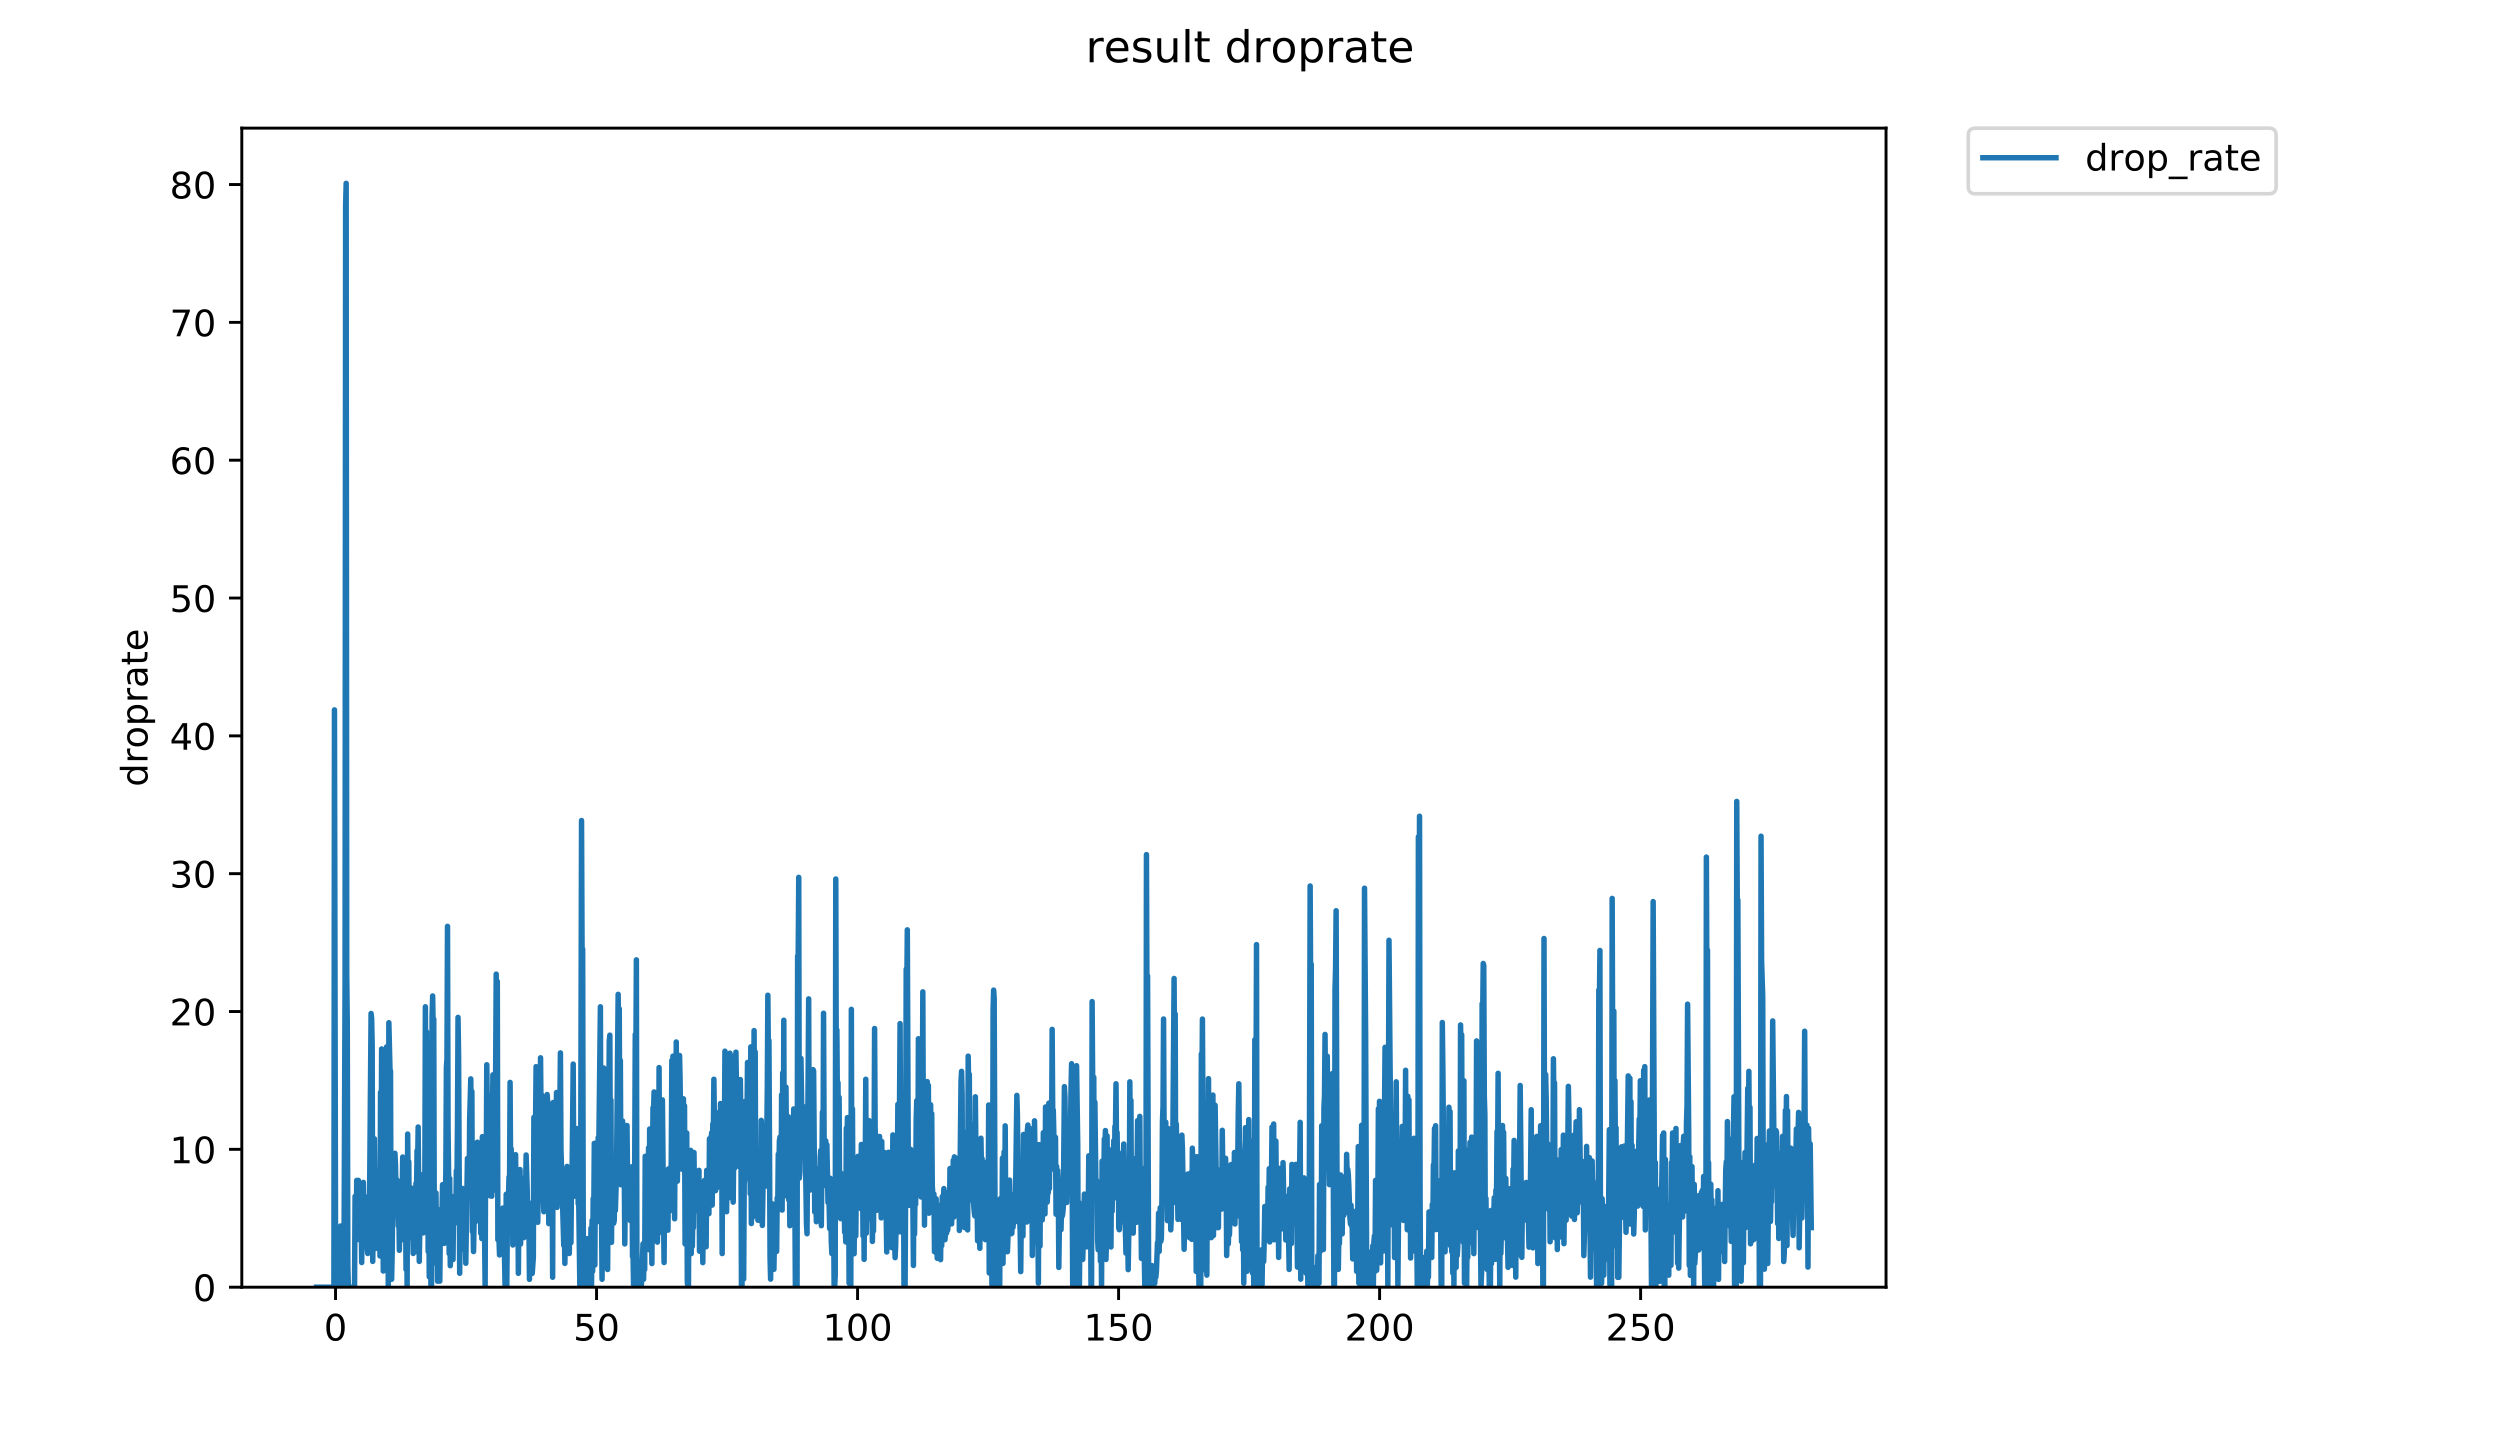 <?xml version="1.0" encoding="utf-8" standalone="no"?>
<!DOCTYPE svg PUBLIC "-//W3C//DTD SVG 1.1//EN"
  "http://www.w3.org/Graphics/SVG/1.1/DTD/svg11.dtd">
<!-- Created with matplotlib (https://matplotlib.org/) -->
<svg height="396pt" version="1.1" viewBox="0 0 684 396" width="684pt" xmlns="http://www.w3.org/2000/svg" xmlns:xlink="http://www.w3.org/1999/xlink">
 <defs>
  <style type="text/css">
*{stroke-linecap:butt;stroke-linejoin:round;}
  </style>
 </defs>
 <g id="figure_1">
  <g id="patch_1">
   <path d="M 0 396 
L 684 396 
L 684 0 
L 0 0 
z
" style="fill:#ffffff;"/>
  </g>
  <g id="axes_1">
   <g id="patch_2">
    <path d="M 66.159 352.174 
L 516.019 352.174 
L 516.019 35.062 
L 66.159 35.062 
z
" style="fill:#ffffff;"/>
   </g>
   <g id="matplotlib.axis_1">
    <g id="xtick_1">
     <g id="line2d_1">
      <defs>
       <path d="M 0 0 
L 0 3.5 
" id="m12c7b48f8f" style="stroke:#000000;stroke-width:0.8;"/>
      </defs>
      <g>
       <use style="stroke:#000000;stroke-width:0.8;" x="91.802" xlink:href="#m12c7b48f8f" y="352.174"/>
      </g>
     </g>
     <g id="text_1">
      <!-- 0 -->
      <defs>
       <path d="M 31.781 66.406 
Q 24.172 66.406 20.328 58.906 
Q 16.5 51.422 16.5 36.375 
Q 16.5 21.391 20.328 13.891 
Q 24.172 6.391 31.781 6.391 
Q 39.453 6.391 43.281 13.891 
Q 47.125 21.391 47.125 36.375 
Q 47.125 51.422 43.281 58.906 
Q 39.453 66.406 31.781 66.406 
z
M 31.781 74.219 
Q 44.047 74.219 50.516 64.516 
Q 56.984 54.828 56.984 36.375 
Q 56.984 17.969 50.516 8.266 
Q 44.047 -1.422 31.781 -1.422 
Q 19.531 -1.422 13.062 8.266 
Q 6.594 17.969 6.594 36.375 
Q 6.594 54.828 13.062 64.516 
Q 19.531 74.219 31.781 74.219 
z
" id="DejaVuSans-48"/>
      </defs>
      <g transform="translate(88.621 366.773)scale(0.1 -0.1)">
       <use xlink:href="#DejaVuSans-48"/>
      </g>
     </g>
    </g>
    <g id="xtick_2">
     <g id="line2d_2">
      <g>
       <use style="stroke:#000000;stroke-width:0.8;" x="163.216" xlink:href="#m12c7b48f8f" y="352.174"/>
      </g>
     </g>
     <g id="text_2">
      <!-- 50 -->
      <defs>
       <path d="M 10.797 72.906 
L 49.516 72.906 
L 49.516 64.594 
L 19.828 64.594 
L 19.828 46.734 
Q 21.969 47.469 24.109 47.828 
Q 26.266 48.188 28.422 48.188 
Q 40.625 48.188 47.75 41.5 
Q 54.891 34.812 54.891 23.391 
Q 54.891 11.625 47.562 5.094 
Q 40.234 -1.422 26.906 -1.422 
Q 22.312 -1.422 17.547 -0.641 
Q 12.797 0.141 7.719 1.703 
L 7.719 11.625 
Q 12.109 9.234 16.797 8.062 
Q 21.484 6.891 26.703 6.891 
Q 35.156 6.891 40.078 11.328 
Q 45.016 15.766 45.016 23.391 
Q 45.016 31 40.078 35.438 
Q 35.156 39.891 26.703 39.891 
Q 22.75 39.891 18.812 39.016 
Q 14.891 38.141 10.797 36.281 
z
" id="DejaVuSans-53"/>
      </defs>
      <g transform="translate(156.854 366.773)scale(0.1 -0.1)">
       <use xlink:href="#DejaVuSans-53"/>
       <use x="63.623" xlink:href="#DejaVuSans-48"/>
      </g>
     </g>
    </g>
    <g id="xtick_3">
     <g id="line2d_3">
      <g>
       <use style="stroke:#000000;stroke-width:0.8;" x="234.631" xlink:href="#m12c7b48f8f" y="352.174"/>
      </g>
     </g>
     <g id="text_3">
      <!-- 100 -->
      <defs>
       <path d="M 12.406 8.297 
L 28.516 8.297 
L 28.516 63.922 
L 10.984 60.406 
L 10.984 69.391 
L 28.422 72.906 
L 38.281 72.906 
L 38.281 8.297 
L 54.391 8.297 
L 54.391 0 
L 12.406 0 
z
" id="DejaVuSans-49"/>
      </defs>
      <g transform="translate(225.087 366.773)scale(0.1 -0.1)">
       <use xlink:href="#DejaVuSans-49"/>
       <use x="63.623" xlink:href="#DejaVuSans-48"/>
       <use x="127.246" xlink:href="#DejaVuSans-48"/>
      </g>
     </g>
    </g>
    <g id="xtick_4">
     <g id="line2d_4">
      <g>
       <use style="stroke:#000000;stroke-width:0.8;" x="306.045" xlink:href="#m12c7b48f8f" y="352.174"/>
      </g>
     </g>
     <g id="text_4">
      <!-- 150 -->
      <g transform="translate(296.502 366.773)scale(0.1 -0.1)">
       <use xlink:href="#DejaVuSans-49"/>
       <use x="63.623" xlink:href="#DejaVuSans-53"/>
       <use x="127.246" xlink:href="#DejaVuSans-48"/>
      </g>
     </g>
    </g>
    <g id="xtick_5">
     <g id="line2d_5">
      <g>
       <use style="stroke:#000000;stroke-width:0.8;" x="377.46" xlink:href="#m12c7b48f8f" y="352.174"/>
      </g>
     </g>
     <g id="text_5">
      <!-- 200 -->
      <defs>
       <path d="M 19.188 8.297 
L 53.609 8.297 
L 53.609 0 
L 7.328 0 
L 7.328 8.297 
Q 12.938 14.109 22.625 23.891 
Q 32.328 33.688 34.812 36.531 
Q 39.547 41.844 41.422 45.531 
Q 43.312 49.219 43.312 52.781 
Q 43.312 58.594 39.234 62.25 
Q 35.156 65.922 28.609 65.922 
Q 23.969 65.922 18.812 64.312 
Q 13.672 62.703 7.812 59.422 
L 7.812 69.391 
Q 13.766 71.781 18.938 73 
Q 24.125 74.219 28.422 74.219 
Q 39.75 74.219 46.484 68.547 
Q 53.219 62.891 53.219 53.422 
Q 53.219 48.922 51.531 44.891 
Q 49.859 40.875 45.406 35.406 
Q 44.188 33.984 37.641 27.219 
Q 31.109 20.453 19.188 8.297 
z
" id="DejaVuSans-50"/>
      </defs>
      <g transform="translate(367.916 366.773)scale(0.1 -0.1)">
       <use xlink:href="#DejaVuSans-50"/>
       <use x="63.623" xlink:href="#DejaVuSans-48"/>
       <use x="127.246" xlink:href="#DejaVuSans-48"/>
      </g>
     </g>
    </g>
    <g id="xtick_6">
     <g id="line2d_6">
      <g>
       <use style="stroke:#000000;stroke-width:0.8;" x="448.874" xlink:href="#m12c7b48f8f" y="352.174"/>
      </g>
     </g>
     <g id="text_6">
      <!-- 250 -->
      <g transform="translate(439.331 366.773)scale(0.1 -0.1)">
       <use xlink:href="#DejaVuSans-50"/>
       <use x="63.623" xlink:href="#DejaVuSans-53"/>
       <use x="127.246" xlink:href="#DejaVuSans-48"/>
      </g>
     </g>
    </g>
   </g>
   <g id="matplotlib.axis_2">
    <g id="ytick_1">
     <g id="line2d_7">
      <defs>
       <path d="M 0 0 
L -3.5 0 
" id="mc5ac11ef93" style="stroke:#000000;stroke-width:0.8;"/>
      </defs>
      <g>
       <use style="stroke:#000000;stroke-width:0.8;" x="66.159" xlink:href="#mc5ac11ef93" y="352.174"/>
      </g>
     </g>
     <g id="text_7">
      <!-- 0 -->
      <g transform="translate(52.796 355.973)scale(0.1 -0.1)">
       <use xlink:href="#DejaVuSans-48"/>
      </g>
     </g>
    </g>
    <g id="ytick_2">
     <g id="line2d_8">
      <g>
       <use style="stroke:#000000;stroke-width:0.8;" x="66.159" xlink:href="#mc5ac11ef93" y="314.464"/>
      </g>
     </g>
     <g id="text_8">
      <!-- 10 -->
      <g transform="translate(46.434 318.263)scale(0.1 -0.1)">
       <use xlink:href="#DejaVuSans-49"/>
       <use x="63.623" xlink:href="#DejaVuSans-48"/>
      </g>
     </g>
    </g>
    <g id="ytick_3">
     <g id="line2d_9">
      <g>
       <use style="stroke:#000000;stroke-width:0.8;" x="66.159" xlink:href="#mc5ac11ef93" y="276.753"/>
      </g>
     </g>
     <g id="text_9">
      <!-- 20 -->
      <g transform="translate(46.434 280.552)scale(0.1 -0.1)">
       <use xlink:href="#DejaVuSans-50"/>
       <use x="63.623" xlink:href="#DejaVuSans-48"/>
      </g>
     </g>
    </g>
    <g id="ytick_4">
     <g id="line2d_10">
      <g>
       <use style="stroke:#000000;stroke-width:0.8;" x="66.159" xlink:href="#mc5ac11ef93" y="239.042"/>
      </g>
     </g>
     <g id="text_10">
      <!-- 30 -->
      <defs>
       <path d="M 40.578 39.312 
Q 47.656 37.797 51.625 33 
Q 55.609 28.219 55.609 21.188 
Q 55.609 10.406 48.188 4.484 
Q 40.766 -1.422 27.094 -1.422 
Q 22.516 -1.422 17.656 -0.516 
Q 12.797 0.391 7.625 2.203 
L 7.625 11.719 
Q 11.719 9.328 16.594 8.109 
Q 21.484 6.891 26.812 6.891 
Q 36.078 6.891 40.938 10.547 
Q 45.797 14.203 45.797 21.188 
Q 45.797 27.641 41.281 31.266 
Q 36.766 34.906 28.719 34.906 
L 20.219 34.906 
L 20.219 43.016 
L 29.109 43.016 
Q 36.375 43.016 40.234 45.922 
Q 44.094 48.828 44.094 54.297 
Q 44.094 59.906 40.109 62.906 
Q 36.141 65.922 28.719 65.922 
Q 24.656 65.922 20.016 65.031 
Q 15.375 64.156 9.812 62.312 
L 9.812 71.094 
Q 15.438 72.656 20.344 73.438 
Q 25.25 74.219 29.594 74.219 
Q 40.828 74.219 47.359 69.109 
Q 53.906 64.016 53.906 55.328 
Q 53.906 49.266 50.438 45.094 
Q 46.969 40.922 40.578 39.312 
z
" id="DejaVuSans-51"/>
      </defs>
      <g transform="translate(46.434 242.842)scale(0.1 -0.1)">
       <use xlink:href="#DejaVuSans-51"/>
       <use x="63.623" xlink:href="#DejaVuSans-48"/>
      </g>
     </g>
    </g>
    <g id="ytick_5">
     <g id="line2d_11">
      <g>
       <use style="stroke:#000000;stroke-width:0.8;" x="66.159" xlink:href="#mc5ac11ef93" y="201.332"/>
      </g>
     </g>
     <g id="text_11">
      <!-- 40 -->
      <defs>
       <path d="M 37.797 64.312 
L 12.891 25.391 
L 37.797 25.391 
z
M 35.203 72.906 
L 47.609 72.906 
L 47.609 25.391 
L 58.016 25.391 
L 58.016 17.188 
L 47.609 17.188 
L 47.609 0 
L 37.797 0 
L 37.797 17.188 
L 4.891 17.188 
L 4.891 26.703 
z
" id="DejaVuSans-52"/>
      </defs>
      <g transform="translate(46.434 205.131)scale(0.1 -0.1)">
       <use xlink:href="#DejaVuSans-52"/>
       <use x="63.623" xlink:href="#DejaVuSans-48"/>
      </g>
     </g>
    </g>
    <g id="ytick_6">
     <g id="line2d_12">
      <g>
       <use style="stroke:#000000;stroke-width:0.8;" x="66.159" xlink:href="#mc5ac11ef93" y="163.621"/>
      </g>
     </g>
     <g id="text_12">
      <!-- 50 -->
      <g transform="translate(46.434 167.421)scale(0.1 -0.1)">
       <use xlink:href="#DejaVuSans-53"/>
       <use x="63.623" xlink:href="#DejaVuSans-48"/>
      </g>
     </g>
    </g>
    <g id="ytick_7">
     <g id="line2d_13">
      <g>
       <use style="stroke:#000000;stroke-width:0.8;" x="66.159" xlink:href="#mc5ac11ef93" y="125.911"/>
      </g>
     </g>
     <g id="text_13">
      <!-- 60 -->
      <defs>
       <path d="M 33.016 40.375 
Q 26.375 40.375 22.484 35.828 
Q 18.609 31.297 18.609 23.391 
Q 18.609 15.531 22.484 10.953 
Q 26.375 6.391 33.016 6.391 
Q 39.656 6.391 43.531 10.953 
Q 47.406 15.531 47.406 23.391 
Q 47.406 31.297 43.531 35.828 
Q 39.656 40.375 33.016 40.375 
z
M 52.594 71.297 
L 52.594 62.312 
Q 48.875 64.062 45.094 64.984 
Q 41.312 65.922 37.594 65.922 
Q 27.828 65.922 22.672 59.328 
Q 17.531 52.734 16.797 39.406 
Q 19.672 43.656 24.016 45.922 
Q 28.375 48.188 33.594 48.188 
Q 44.578 48.188 50.953 41.516 
Q 57.328 34.859 57.328 23.391 
Q 57.328 12.156 50.688 5.359 
Q 44.047 -1.422 33.016 -1.422 
Q 20.359 -1.422 13.672 8.266 
Q 6.984 17.969 6.984 36.375 
Q 6.984 53.656 15.188 63.938 
Q 23.391 74.219 37.203 74.219 
Q 40.922 74.219 44.703 73.484 
Q 48.484 72.75 52.594 71.297 
z
" id="DejaVuSans-54"/>
      </defs>
      <g transform="translate(46.434 129.71)scale(0.1 -0.1)">
       <use xlink:href="#DejaVuSans-54"/>
       <use x="63.623" xlink:href="#DejaVuSans-48"/>
      </g>
     </g>
    </g>
    <g id="ytick_8">
     <g id="line2d_14">
      <g>
       <use style="stroke:#000000;stroke-width:0.8;" x="66.159" xlink:href="#mc5ac11ef93" y="88.2"/>
      </g>
     </g>
     <g id="text_14">
      <!-- 70 -->
      <defs>
       <path d="M 8.203 72.906 
L 55.078 72.906 
L 55.078 68.703 
L 28.609 0 
L 18.312 0 
L 43.219 64.594 
L 8.203 64.594 
z
" id="DejaVuSans-55"/>
      </defs>
      <g transform="translate(46.434 91.999)scale(0.1 -0.1)">
       <use xlink:href="#DejaVuSans-55"/>
       <use x="63.623" xlink:href="#DejaVuSans-48"/>
      </g>
     </g>
    </g>
    <g id="ytick_9">
     <g id="line2d_15">
      <g>
       <use style="stroke:#000000;stroke-width:0.8;" x="66.159" xlink:href="#mc5ac11ef93" y="50.49"/>
      </g>
     </g>
     <g id="text_15">
      <!-- 80 -->
      <defs>
       <path d="M 31.781 34.625 
Q 24.75 34.625 20.719 30.859 
Q 16.703 27.094 16.703 20.516 
Q 16.703 13.922 20.719 10.156 
Q 24.75 6.391 31.781 6.391 
Q 38.812 6.391 42.859 10.172 
Q 46.922 13.969 46.922 20.516 
Q 46.922 27.094 42.891 30.859 
Q 38.875 34.625 31.781 34.625 
z
M 21.922 38.812 
Q 15.578 40.375 12.031 44.719 
Q 8.5 49.078 8.5 55.328 
Q 8.5 64.062 14.719 69.141 
Q 20.953 74.219 31.781 74.219 
Q 42.672 74.219 48.875 69.141 
Q 55.078 64.062 55.078 55.328 
Q 55.078 49.078 51.531 44.719 
Q 48 40.375 41.703 38.812 
Q 48.828 37.156 52.797 32.312 
Q 56.781 27.484 56.781 20.516 
Q 56.781 9.906 50.312 4.234 
Q 43.844 -1.422 31.781 -1.422 
Q 19.734 -1.422 13.25 4.234 
Q 6.781 9.906 6.781 20.516 
Q 6.781 27.484 10.781 32.312 
Q 14.797 37.156 21.922 38.812 
z
M 18.312 54.391 
Q 18.312 48.734 21.844 45.562 
Q 25.391 42.391 31.781 42.391 
Q 38.141 42.391 41.719 45.562 
Q 45.312 48.734 45.312 54.391 
Q 45.312 60.062 41.719 63.234 
Q 38.141 66.406 31.781 66.406 
Q 25.391 66.406 21.844 63.234 
Q 18.312 60.062 18.312 54.391 
z
" id="DejaVuSans-56"/>
      </defs>
      <g transform="translate(46.434 54.289)scale(0.1 -0.1)">
       <use xlink:href="#DejaVuSans-56"/>
       <use x="63.623" xlink:href="#DejaVuSans-48"/>
      </g>
     </g>
    </g>
    <g id="text_16">
     <!-- droprate -->
     <defs>
      <path d="M 45.406 46.391 
L 45.406 75.984 
L 54.391 75.984 
L 54.391 0 
L 45.406 0 
L 45.406 8.203 
Q 42.578 3.328 38.25 0.953 
Q 33.938 -1.422 27.875 -1.422 
Q 17.969 -1.422 11.734 6.484 
Q 5.516 14.406 5.516 27.297 
Q 5.516 40.188 11.734 48.094 
Q 17.969 56 27.875 56 
Q 33.938 56 38.25 53.625 
Q 42.578 51.266 45.406 46.391 
z
M 14.797 27.297 
Q 14.797 17.391 18.875 11.75 
Q 22.953 6.109 30.078 6.109 
Q 37.203 6.109 41.297 11.75 
Q 45.406 17.391 45.406 27.297 
Q 45.406 37.203 41.297 42.844 
Q 37.203 48.484 30.078 48.484 
Q 22.953 48.484 18.875 42.844 
Q 14.797 37.203 14.797 27.297 
z
" id="DejaVuSans-100"/>
      <path d="M 41.109 46.297 
Q 39.594 47.172 37.812 47.578 
Q 36.031 48 33.891 48 
Q 26.266 48 22.188 43.047 
Q 18.109 38.094 18.109 28.812 
L 18.109 0 
L 9.078 0 
L 9.078 54.688 
L 18.109 54.688 
L 18.109 46.188 
Q 20.953 51.172 25.484 53.578 
Q 30.031 56 36.531 56 
Q 37.453 56 38.578 55.875 
Q 39.703 55.766 41.062 55.516 
z
" id="DejaVuSans-114"/>
      <path d="M 30.609 48.391 
Q 23.391 48.391 19.188 42.75 
Q 14.984 37.109 14.984 27.297 
Q 14.984 17.484 19.156 11.844 
Q 23.344 6.203 30.609 6.203 
Q 37.797 6.203 41.984 11.859 
Q 46.188 17.531 46.188 27.297 
Q 46.188 37.016 41.984 42.703 
Q 37.797 48.391 30.609 48.391 
z
M 30.609 56 
Q 42.328 56 49.016 48.375 
Q 55.719 40.766 55.719 27.297 
Q 55.719 13.875 49.016 6.219 
Q 42.328 -1.422 30.609 -1.422 
Q 18.844 -1.422 12.172 6.219 
Q 5.516 13.875 5.516 27.297 
Q 5.516 40.766 12.172 48.375 
Q 18.844 56 30.609 56 
z
" id="DejaVuSans-111"/>
      <path d="M 18.109 8.203 
L 18.109 -20.797 
L 9.078 -20.797 
L 9.078 54.688 
L 18.109 54.688 
L 18.109 46.391 
Q 20.953 51.266 25.266 53.625 
Q 29.594 56 35.594 56 
Q 45.562 56 51.781 48.094 
Q 58.016 40.188 58.016 27.297 
Q 58.016 14.406 51.781 6.484 
Q 45.562 -1.422 35.594 -1.422 
Q 29.594 -1.422 25.266 0.953 
Q 20.953 3.328 18.109 8.203 
z
M 48.688 27.297 
Q 48.688 37.203 44.609 42.844 
Q 40.531 48.484 33.406 48.484 
Q 26.266 48.484 22.188 42.844 
Q 18.109 37.203 18.109 27.297 
Q 18.109 17.391 22.188 11.75 
Q 26.266 6.109 33.406 6.109 
Q 40.531 6.109 44.609 11.75 
Q 48.688 17.391 48.688 27.297 
z
" id="DejaVuSans-112"/>
      <path d="M 34.281 27.484 
Q 23.391 27.484 19.188 25 
Q 14.984 22.516 14.984 16.5 
Q 14.984 11.719 18.141 8.906 
Q 21.297 6.109 26.703 6.109 
Q 34.188 6.109 38.703 11.406 
Q 43.219 16.703 43.219 25.484 
L 43.219 27.484 
z
M 52.203 31.203 
L 52.203 0 
L 43.219 0 
L 43.219 8.297 
Q 40.141 3.328 35.547 0.953 
Q 30.953 -1.422 24.312 -1.422 
Q 15.922 -1.422 10.953 3.297 
Q 6 8.016 6 15.922 
Q 6 25.141 12.172 29.828 
Q 18.359 34.516 30.609 34.516 
L 43.219 34.516 
L 43.219 35.406 
Q 43.219 41.609 39.141 45 
Q 35.062 48.391 27.688 48.391 
Q 23 48.391 18.547 47.266 
Q 14.109 46.141 10.016 43.891 
L 10.016 52.203 
Q 14.938 54.109 19.578 55.047 
Q 24.219 56 28.609 56 
Q 40.484 56 46.344 49.844 
Q 52.203 43.703 52.203 31.203 
z
" id="DejaVuSans-97"/>
      <path d="M 18.312 70.219 
L 18.312 54.688 
L 36.812 54.688 
L 36.812 47.703 
L 18.312 47.703 
L 18.312 18.016 
Q 18.312 11.328 20.141 9.422 
Q 21.969 7.516 27.594 7.516 
L 36.812 7.516 
L 36.812 0 
L 27.594 0 
Q 17.188 0 13.234 3.875 
Q 9.281 7.766 9.281 18.016 
L 9.281 47.703 
L 2.688 47.703 
L 2.688 54.688 
L 9.281 54.688 
L 9.281 70.219 
z
" id="DejaVuSans-116"/>
      <path d="M 56.203 29.594 
L 56.203 25.203 
L 14.891 25.203 
Q 15.484 15.922 20.484 11.062 
Q 25.484 6.203 34.422 6.203 
Q 39.594 6.203 44.453 7.469 
Q 49.312 8.734 54.109 11.281 
L 54.109 2.781 
Q 49.266 0.734 44.188 -0.344 
Q 39.109 -1.422 33.891 -1.422 
Q 20.797 -1.422 13.156 6.188 
Q 5.516 13.812 5.516 26.812 
Q 5.516 40.234 12.766 48.109 
Q 20.016 56 32.328 56 
Q 43.359 56 49.781 48.891 
Q 56.203 41.797 56.203 29.594 
z
M 47.219 32.234 
Q 47.125 39.594 43.094 43.984 
Q 39.062 48.391 32.422 48.391 
Q 24.906 48.391 20.391 44.141 
Q 15.875 39.891 15.188 32.172 
z
" id="DejaVuSans-101"/>
     </defs>
     <g transform="translate(40.354 215.236)rotate(-90)scale(0.1 -0.1)">
      <use xlink:href="#DejaVuSans-100"/>
      <use x="63.477" xlink:href="#DejaVuSans-114"/>
      <use x="104.559" xlink:href="#DejaVuSans-111"/>
      <use x="165.74" xlink:href="#DejaVuSans-112"/>
      <use x="229.217" xlink:href="#DejaVuSans-114"/>
      <use x="270.33" xlink:href="#DejaVuSans-97"/>
      <use x="331.609" xlink:href="#DejaVuSans-116"/>
      <use x="370.818" xlink:href="#DejaVuSans-101"/>
     </g>
    </g>
   </g>
   <g id="line2d_16">
    <path clip-path="url(#p33afe2c3c8)" d="M 86.607 352.174 
L 91.355 352.174 
L 91.506 194.227 
L 91.811 344.422 
L 91.967 352.174 
L 92.121 341.322 
L 92.273 348.956 
L 92.427 346.661 
L 92.73 352.174 
L 92.883 340.44 
L 93.037 352.174 
L 93.192 335.426 
L 93.343 352.174 
L 93.495 345.529 
L 93.647 352.174 
L 93.801 351.115 
L 93.951 352.174 
L 94.109 347.467 
L 94.41 268.312 
L 94.562 56.299 
L 94.712 50.163 
L 94.863 266.567 
L 95.013 280.216 
L 95.166 346.315 
L 95.317 352.174 
L 96.999 352.174 
L 97.149 327.322 
L 97.3 329.96 
L 97.45 336.96 
L 97.6 322.958 
L 97.751 339.171 
L 98.052 322.958 
L 98.508 332.21 
L 98.658 328.876 
L 98.81 332.78 
L 98.96 345.43 
L 99.112 328.265 
L 99.262 340.812 
L 99.413 323.499 
L 99.564 333.858 
L 99.715 328.976 
L 99.866 330.376 
L 100.168 338.668 
L 100.32 334.935 
L 100.471 341.43 
L 100.621 342.95 
L 100.771 327.365 
L 100.923 339.766 
L 101.073 332.641 
L 101.526 277.288 
L 101.678 278.684 
L 101.828 285.882 
L 101.978 345.12 
L 102.131 335.106 
L 102.284 332.411 
L 102.437 311.579 
L 102.744 341.581 
L 103.048 320.377 
L 103.351 339.854 
L 103.503 334.422 
L 103.654 336.506 
L 103.81 324.71 
L 103.962 343.64 
L 104.113 298.841 
L 104.265 319.897 
L 104.416 286.989 
L 104.567 339.189 
L 104.717 329.418 
L 104.868 347.751 
L 105.019 327.292 
L 105.173 330.398 
L 105.323 346.214 
L 105.473 297.836 
L 105.773 286.425 
L 106.237 352.174 
L 106.392 279.816 
L 106.694 292.488 
L 106.844 293.116 
L 106.997 340.829 
L 107.147 350.007 
L 107.301 342.573 
L 107.451 327.322 
L 107.602 327.862 
L 107.753 332.641 
L 107.903 318.63 
L 108.054 315.541 
L 108.206 318.678 
L 108.357 327.897 
L 108.508 322.671 
L 108.66 327.897 
L 108.811 327.932 
L 108.962 335.402 
L 109.112 330.345 
L 109.265 342.083 
L 109.57 323.292 
L 109.724 338.896 
L 109.875 339.226 
L 110.179 316.568 
L 110.48 335.354 
L 110.933 324.739 
L 111.084 347.305 
L 111.235 327.428 
L 111.386 352.174 
L 111.538 310.274 
L 111.689 325.2 
L 111.842 317.843 
L 111.992 338.531 
L 112.143 338.668 
L 112.294 327.322 
L 112.445 331.644 
L 112.596 325.083 
L 112.746 325.159 
L 113.047 342.95 
L 113.198 339.766 
L 113.348 328.057 
L 113.65 342.435 
L 113.802 323.784 
L 113.955 326.644 
L 114.106 314.789 
L 114.256 319.524 
L 114.407 308.35 
L 114.709 345.12 
L 115.009 327.179 
L 115.163 328.239 
L 115.317 326.204 
L 115.471 321.412 
L 115.625 337.09 
L 115.778 337.323 
L 115.932 335.402 
L 116.082 326.672 
L 116.231 324.927 
L 116.383 275.456 
L 116.533 303.34 
L 116.69 282.282 
L 116.841 324.778 
L 116.991 302.183 
L 117.141 342.393 
L 117.291 327.251 
L 117.446 349.343 
L 117.604 318.277 
L 117.908 352.174 
L 118.064 352.174 
L 118.22 277.913 
L 118.374 272.496 
L 118.525 282.218 
L 118.675 278.818 
L 118.825 338.026 
L 118.975 333.156 
L 119.124 345.558 
L 119.276 326.389 
L 119.428 338.687 
L 119.577 335.329 
L 119.727 350.542 
L 119.877 338.57 
L 120.029 344.643 
L 120.179 330.982 
L 120.329 350.52 
L 120.48 335.45 
L 120.63 336.96 
L 120.78 335.378 
L 120.932 331.732 
L 121.083 324.121 
L 121.385 337.047 
L 121.535 340.203 
L 121.685 328.196 
L 121.835 330.952 
L 121.985 319.929 
L 122.135 291.946 
L 122.287 289.682 
L 122.438 253.447 
L 122.588 308.766 
L 122.741 321.238 
L 122.891 342.976 
L 123.042 322.417 
L 123.195 346.299 
L 123.497 336.506 
L 123.648 336.916 
L 123.802 335.226 
L 123.952 344.61 
L 124.104 328.436 
L 124.254 327.328 
L 124.405 327.286 
L 124.555 333.726 
L 124.707 334.522 
L 124.858 320.298 
L 125.009 324.621 
L 125.165 307.933 
L 125.317 278.358 
L 125.468 288.696 
L 125.769 348.371 
L 125.92 331.194 
L 126.07 339.676 
L 126.22 341.865 
L 126.37 340.22 
L 126.521 325.161 
L 126.677 337.993 
L 126.829 331.343 
L 126.987 333.962 
L 127.14 333.265 
L 127.29 336.577 
L 127.44 345.625 
L 127.892 316.956 
L 128.046 324.024 
L 128.198 324.28 
L 128.348 326.745 
L 128.499 306.186 
L 128.802 295.182 
L 128.953 308.829 
L 129.104 298.611 
L 129.254 337.003 
L 129.404 334.243 
L 129.555 342.421 
L 129.858 326.998 
L 130.008 334.32 
L 130.16 320.344 
L 130.31 329.319 
L 130.461 314.464 
L 130.611 312.507 
L 130.762 313.331 
L 131.071 323.083 
L 131.221 333.461 
L 131.371 321.202 
L 131.521 337.43 
L 131.671 317.941 
L 131.825 338.877 
L 131.975 310.996 
L 132.127 331.732 
L 132.28 321.15 
L 132.43 323.499 
L 132.73 352.174 
L 132.88 311.046 
L 133.03 321.937 
L 133.18 291.316 
L 133.333 304.033 
L 133.491 303.415 
L 133.649 299.77 
L 133.95 325.549 
L 134.1 327.179 
L 134.251 318.089 
L 134.401 326.129 
L 134.552 327.286 
L 134.855 294.075 
L 135.006 298.07 
L 135.157 325.633 
L 135.61 292.461 
L 135.761 266.517 
L 135.912 303.15 
L 136.062 268.494 
L 136.213 339.189 
L 136.363 334.294 
L 136.667 343.353 
L 136.818 337.587 
L 136.972 339.114 
L 137.576 330.533 
L 137.726 334.861 
L 137.877 335.896 
L 138.191 352.174 
L 138.349 352.174 
L 138.5 326.744 
L 138.652 352.174 
L 138.803 335.93 
L 138.954 335.92 
L 139.256 322.049 
L 139.407 325.2 
L 139.558 296.147 
L 139.709 320.749 
L 139.859 314.301 
L 140.01 333.779 
L 140.161 321.291 
L 140.311 340.63 
L 140.463 327.499 
L 140.615 331.848 
L 140.919 325.663 
L 141.07 315.924 
L 141.22 336.279 
L 141.371 329.418 
L 141.521 337.003 
L 141.672 326.167 
L 141.822 348.376 
L 141.974 331.761 
L 142.127 336.012 
L 142.278 319.989 
L 142.43 340.356 
L 142.582 322.22 
L 142.732 333.183 
L 142.884 323.933 
L 143.034 337.025 
L 143.186 324.24 
L 143.337 338.609 
L 143.492 330.808 
L 143.642 336.484 
L 143.948 316.006 
L 144.249 325.788 
L 144.4 337.245 
L 144.553 337.239 
L 144.703 333.183 
L 144.855 350.025 
L 145.009 329.206 
L 145.161 331.343 
L 145.312 339.114 
L 145.465 339.337 
L 145.616 348.403 
L 145.917 344.082 
L 146.069 305.711 
L 146.219 333.805 
L 146.371 305.439 
L 146.522 307.809 
L 146.674 291.837 
L 146.825 324.121 
L 146.976 301.534 
L 147.128 334.422 
L 147.281 323.371 
L 147.433 323.166 
L 147.584 319.218 
L 147.737 325.994 
L 147.891 289.412 
L 148.042 306.042 
L 148.192 299.542 
L 148.343 327.757 
L 148.493 322.331 
L 148.793 331.526 
L 148.945 325.777 
L 149.245 312.08 
L 149.395 309.791 
L 149.546 321.291 
L 149.696 299.466 
L 149.846 301.64 
L 149.997 313.275 
L 150.147 334.786 
L 150.448 320.884 
L 150.598 333.183 
L 150.899 329.96 
L 151.049 316.363 
L 151.2 349.457 
L 151.35 301.64 
L 151.5 325.005 
L 151.651 305.778 
L 151.801 321.246 
L 151.951 316.311 
L 152.101 316.854 
L 152.251 298.923 
L 152.405 330.336 
L 152.722 304.714 
L 152.874 301.965 
L 153.026 318.331 
L 153.329 288.077 
L 153.48 314.41 
L 154.242 340.747 
L 154.395 335.686 
L 154.545 345.672 
L 154.848 325.814 
L 155.155 319.132 
L 155.306 328.402 
L 155.457 328.47 
L 155.758 342.95 
L 155.909 330.564 
L 156.06 333.805 
L 156.21 339.992 
L 156.361 323.499 
L 156.512 321.851 
L 156.825 291.134 
L 156.982 323.126 
L 157.135 327.281 
L 157.286 317.057 
L 157.588 324.621 
L 157.739 308.766 
L 157.892 318.037 
L 158.042 314.301 
L 158.193 329.403 
L 158.344 329.042 
L 158.648 352.174 
L 158.804 352.174 
L 159.108 224.505 
L 159.264 262.736 
L 159.415 259.646 
L 159.566 332.697 
L 159.717 352.174 
L 159.868 352.174 
L 160.02 341.4 
L 160.171 345.171 
L 160.323 342.491 
L 160.474 352.174 
L 160.625 339.245 
L 160.779 338.896 
L 160.93 346.257 
L 161.082 340.322 
L 161.384 346.787 
L 161.536 348.414 
L 161.687 336.012 
L 161.839 351.636 
L 161.99 333.91 
L 162.141 347.84 
L 162.292 327.897 
L 162.448 333.266 
L 162.601 312.815 
L 162.752 346.118 
L 162.905 315.697 
L 163.056 333.91 
L 163.208 334.396 
L 163.362 313.77 
L 163.513 316.234 
L 163.665 311.231 
L 163.815 315.436 
L 164.269 275.456 
L 164.42 325.2 
L 164.571 332.297 
L 164.722 350.013 
L 164.873 325.701 
L 165.024 324.621 
L 165.175 292.205 
L 165.326 320.207 
L 165.477 313.87 
L 165.628 337.111 
L 165.783 321.857 
L 165.936 324.555 
L 166.244 347.333 
L 166.547 301.75 
L 166.698 284.834 
L 166.85 283.218 
L 167.002 320.48 
L 167.153 300.996 
L 167.306 339.906 
L 167.457 320.435 
L 167.609 329.042 
L 167.761 322.092 
L 167.912 334.66 
L 168.064 333.831 
L 168.215 324.739 
L 168.367 331.194 
L 168.67 321.112 
L 169.125 272.053 
L 169.276 287.249 
L 169.426 275.997 
L 169.577 313.65 
L 169.728 290.132 
L 169.879 324.161 
L 170.031 307.05 
L 170.183 316.131 
L 170.335 306.708 
L 170.638 311.885 
L 170.789 318.235 
L 170.94 340.337 
L 171.241 309.015 
L 171.392 318.678 
L 171.543 307.936 
L 171.694 321.876 
L 171.845 319.805 
L 171.995 328.196 
L 172.148 323.124 
L 172.299 324.541 
L 172.452 333.936 
L 172.602 320.253 
L 172.753 331.673 
L 172.904 319.218 
L 173.055 343.806 
L 173.206 343.589 
L 173.357 352.174 
L 173.508 352.174 
L 173.809 283.001 
L 173.961 292.915 
L 174.112 262.618 
L 174.263 352.174 
L 175.02 352.174 
L 175.323 346.81 
L 175.474 351.634 
L 175.927 340.305 
L 176.079 350.016 
L 176.23 342.449 
L 176.381 347.319 
L 176.531 316.363 
L 176.682 318.581 
L 176.838 318.7 
L 176.99 335.802 
L 177.141 324.778 
L 177.293 332.78 
L 177.444 314.034 
L 177.596 341.924 
L 177.747 308.891 
L 177.899 331.372 
L 178.051 319.805 
L 178.202 327.792 
L 178.353 345.719 
L 178.655 303.08 
L 178.806 304.09 
L 178.957 298.764 
L 179.108 336.484 
L 179.259 327.322 
L 179.41 311.055 
L 179.56 338.609 
L 179.711 317.597 
L 179.862 339.847 
L 180.015 332.411 
L 180.17 337.427 
L 180.322 292.095 
L 180.474 328.504 
L 180.627 305.769 
L 180.778 325.315 
L 181.08 316.414 
L 181.231 300.922 
L 181.538 331.79 
L 181.69 345.43 
L 181.842 324.201 
L 181.993 324.66 
L 182.146 324.581 
L 182.297 325.587 
L 182.449 335.474 
L 182.599 325.663 
L 182.751 336.574 
L 182.902 319.805 
L 183.355 331.254 
L 183.662 317.356 
L 183.816 290.119 
L 183.967 317.057 
L 184.118 288.963 
L 184.269 330.564 
L 184.419 309.432 
L 184.57 333.457 
L 184.72 308.891 
L 184.871 318.581 
L 185.022 285.085 
L 185.174 322.092 
L 185.326 323.166 
L 185.626 298.923 
L 185.927 288.781 
L 186.077 295.663 
L 186.227 309.247 
L 186.38 308.97 
L 186.531 319.868 
L 186.682 306.186 
L 186.832 313.76 
L 186.982 300.627 
L 187.133 320.161 
L 187.284 302.541 
L 187.435 340.337 
L 187.585 336.484 
L 187.889 309.977 
L 188.047 350.718 
L 188.206 352.174 
L 188.364 352.174 
L 188.517 317.59 
L 188.668 337.134 
L 188.819 334.91 
L 188.969 314.735 
L 189.121 342.99 
L 189.271 324.04 
L 189.425 341.005 
L 189.576 331.496 
L 189.726 335.896 
L 189.877 315.33 
L 190.027 331.013 
L 190.178 329.418 
L 190.33 331.283 
L 190.632 321.511 
L 190.783 322.916 
L 190.934 326.204 
L 191.236 320.207 
L 191.386 342.337 
L 191.537 334.861 
L 191.688 340.764 
L 191.838 325.083 
L 191.989 330.501 
L 192.139 330.859 
L 192.29 345.46 
L 192.441 328.538 
L 192.598 330.268 
L 192.748 322.958 
L 192.899 334.811 
L 193.05 330.023 
L 193.2 341.115 
L 193.351 320.207 
L 193.653 331.043 
L 193.804 324.057 
L 193.955 332.069 
L 194.107 311.554 
L 194.258 316.414 
L 194.408 311.596 
L 194.558 311.538 
L 194.71 309.912 
L 194.862 329.708 
L 195.014 307.524 
L 195.165 311.406 
L 195.316 295.283 
L 195.466 307.203 
L 195.618 304.834 
L 195.773 325.766 
L 195.923 308.953 
L 196.073 325.044 
L 196.374 304.494 
L 196.526 306.578 
L 196.679 315.852 
L 196.83 314.464 
L 196.981 317.647 
L 197.132 301.929 
L 197.283 320.749 
L 197.433 306.12 
L 197.584 342.976 
L 197.737 305.103 
L 197.887 328.876 
L 198.189 313.163 
L 198.339 287.605 
L 198.491 324.933 
L 198.642 288.599 
L 198.792 331.526 
L 198.942 319.618 
L 199.094 324.201 
L 199.549 293.825 
L 199.7 288.148 
L 199.85 300.701 
L 200 327.722 
L 200.151 299.618 
L 200.301 306.596 
L 200.452 295.201 
L 200.602 328.909 
L 200.752 314.192 
L 200.903 319.758 
L 201.054 288.781 
L 201.204 304.357 
L 201.353 287.87 
L 201.503 297.836 
L 201.653 299.314 
L 201.803 318.436 
L 201.953 304.832 
L 202.103 319.123 
L 202.256 300.141 
L 202.559 295.365 
L 202.709 307.404 
L 202.859 352.174 
L 203.012 352.174 
L 203.163 312.479 
L 203.464 349.929 
L 203.614 323.959 
L 203.765 322.46 
L 203.916 301.316 
L 204.066 322.288 
L 204.216 305.987 
L 204.366 307.617 
L 204.516 290.684 
L 204.666 308.097 
L 204.816 298.302 
L 204.966 316.803 
L 205.117 292.205 
L 205.267 326.635 
L 205.417 286.425 
L 205.567 334.761 
L 205.716 317.348 
L 205.866 333.128 
L 206.016 318.436 
L 206.166 324.96 
L 206.316 281.977 
L 206.468 307.05 
L 206.619 287.79 
L 206.769 326.745 
L 206.919 315.768 
L 207.069 327.651 
L 207.221 327.034 
L 207.373 333.858 
L 207.524 321.423 
L 207.675 324.955 
L 207.979 333.962 
L 208.129 328.3 
L 208.279 306.53 
L 208.429 309.185 
L 208.579 335.281 
L 208.879 317.941 
L 209.029 323.333 
L 209.179 318.485 
L 209.331 322.901 
L 209.484 322.755 
L 209.634 324.502 
L 209.934 297.758 
L 210.084 272.297 
L 210.234 289.142 
L 210.384 284.698 
L 210.685 344.047 
L 210.836 349.966 
L 210.986 335.873 
L 211.136 342.937 
L 211.286 329.352 
L 211.436 347.154 
L 211.586 333.726 
L 211.736 347.291 
L 212.036 331.496 
L 212.186 341.066 
L 212.337 337.882 
L 212.487 342.379 
L 212.638 327.722 
L 212.788 330.439 
L 212.938 315.768 
L 213.088 321.202 
L 213.239 312.194 
L 213.39 311.114 
L 213.54 329.991 
L 213.692 329.831 
L 213.843 299.542 
L 213.993 331.074 
L 214.144 293.574 
L 214.294 325.044 
L 214.445 279.134 
L 214.595 327.215 
L 214.745 301.64 
L 214.895 320.161 
L 215.045 297.45 
L 215.196 317.006 
L 215.348 305.505 
L 215.499 324.502 
L 215.649 305.511 
L 215.799 328.3 
L 215.95 321.963 
L 216.101 335.354 
L 216.251 320.749 
L 216.406 320.925 
L 216.558 309.321 
L 216.708 319.665 
L 216.858 311.479 
L 217.009 312.08 
L 217.159 303.41 
L 217.46 325.664 
L 217.611 352.174 
L 218.073 352.174 
L 218.23 261.544 
L 218.385 261.837 
L 218.538 240.047 
L 218.689 322.331 
L 218.839 320.703 
L 219.141 289.593 
L 219.444 309.797 
L 219.595 305.578 
L 219.746 307.809 
L 219.896 302.798 
L 220.046 313.65 
L 220.197 311.538 
L 220.347 314.735 
L 220.648 334.861 
L 220.799 337.545 
L 221.252 273.295 
L 221.403 320.207 
L 221.553 325.625 
L 221.703 325.51 
L 221.854 304.426 
L 222.004 318.533 
L 222.306 300.531 
L 222.456 292.66 
L 222.607 293.031 
L 222.907 331.585 
L 223.059 319.598 
L 223.359 334.268 
L 223.509 326.598 
L 223.66 327.215 
L 223.811 326.854 
L 223.962 324.66 
L 224.113 331.555 
L 224.263 327.286 
L 224.414 316.465 
L 224.564 314.735 
L 224.715 335.354 
L 225.017 304.279 
L 225.169 318.523 
L 225.324 277.221 
L 225.476 312.591 
L 225.628 321.641 
L 225.78 322.092 
L 225.93 312.137 
L 226.08 324.462 
L 226.233 313.182 
L 226.538 329.009 
L 226.69 322.629 
L 226.993 336.127 
L 227.144 322.374 
L 227.446 339.712 
L 227.597 342.976 
L 227.9 325.276 
L 228.054 329.319 
L 228.213 352.174 
L 228.364 352.174 
L 228.515 348.937 
L 228.667 240.499 
L 228.818 297.66 
L 228.97 281.803 
L 229.123 303.498 
L 229.275 296.227 
L 229.428 321.942 
L 229.58 300.215 
L 229.732 330.717 
L 229.883 333.156 
L 230.035 333.426 
L 230.187 321.062 
L 230.339 332.808 
L 230.49 333.373 
L 230.793 331.673 
L 230.945 329.075 
L 231.097 337.154 
L 231.249 335.009 
L 231.401 339.801 
L 231.552 308.662 
L 231.703 314.842 
L 231.854 305.778 
L 232.005 332.697 
L 232.156 315.976 
L 232.309 351.047 
L 232.464 334.393 
L 232.62 352.174 
L 232.779 352.174 
L 232.929 276.157 
L 233.08 337.737 
L 233.234 303.378 
L 233.387 335.662 
L 233.538 319.171 
L 233.693 343.018 
L 233.844 324.66 
L 233.995 337.068 
L 234.146 338.127 
L 234.297 322.747 
L 234.448 323.663 
L 234.599 328.47 
L 234.751 316.363 
L 234.904 330.023 
L 235.056 326.89 
L 235.206 328.433 
L 235.362 318.145 
L 235.513 330.656 
L 235.666 313.126 
L 235.817 318.235 
L 235.969 318.533 
L 236.12 338.147 
L 236.271 320.207 
L 236.421 344.567 
L 236.572 319.851 
L 236.723 321.423 
L 236.874 295.283 
L 237.025 337.396 
L 237.175 325.903 
L 237.326 329.548 
L 237.478 314.034 
L 237.628 321.246 
L 237.779 306.596 
L 237.929 329.45 
L 238.081 319.406 
L 238.383 333.726 
L 238.533 323.416 
L 238.683 339.658 
L 238.834 331.193 
L 238.984 336.804 
L 239.136 319.218 
L 239.286 281.398 
L 239.437 308.475 
L 239.74 316.08 
L 239.891 331.134 
L 240.042 322.46 
L 240.193 329.991 
L 240.344 326.745 
L 240.494 329.418 
L 240.644 310.937 
L 241.099 333.211 
L 241.25 312.309 
L 241.4 329.418 
L 241.551 325.161 
L 241.702 327.792 
L 241.852 325.083 
L 242.003 315.33 
L 242.154 332.697 
L 242.306 322.095 
L 242.614 342.532 
L 242.769 325.276 
L 242.923 325.276 
L 243.078 315.255 
L 243.232 325.238 
L 243.386 317.316 
L 243.537 332.793 
L 243.689 335.569 
L 243.84 335.966 
L 243.991 341.353 
L 244.292 310.514 
L 244.442 338.609 
L 244.594 333.751 
L 244.897 344.093 
L 245.048 340.861 
L 245.2 333.373 
L 245.351 313.441 
L 245.503 322.202 
L 245.654 302.144 
L 245.806 337.068 
L 245.957 324.739 
L 246.26 280.056 
L 246.41 311.479 
L 246.565 303.378 
L 246.717 334.039 
L 246.869 337.197 
L 247.176 312.227 
L 247.329 352.174 
L 247.631 352.174 
L 247.783 324.621 
L 247.934 265.15 
L 248.087 273.474 
L 248.239 254.406 
L 248.549 328.738 
L 248.702 329.772 
L 248.853 320.39 
L 249.004 325.2 
L 249.155 314.464 
L 249.307 322.006 
L 249.458 316.131 
L 249.61 330.118 
L 249.762 329.612 
L 249.913 346.231 
L 250.065 319.989 
L 250.216 337.67 
L 250.368 324.161 
L 250.519 329.515 
L 250.67 306.252 
L 250.822 301.141 
L 250.973 320.973 
L 251.124 319.265 
L 251.275 284.198 
L 251.577 312.137 
L 251.728 313.65 
L 251.879 316.618 
L 252.03 327.493 
L 252.181 289.142 
L 252.332 307.115 
L 252.484 271.366 
L 252.634 313.76 
L 252.786 298.302 
L 252.937 335.207 
L 253.089 306.986 
L 253.241 328.504 
L 253.392 309.615 
L 253.543 313.694 
L 253.696 295.93 
L 253.849 320.08 
L 254.002 296.936 
L 254.155 331.934 
L 254.308 316.006 
L 254.462 320.261 
L 254.615 302.247 
L 254.766 316.131 
L 254.918 304.699 
L 255.07 324.359 
L 255.374 329.352 
L 255.525 326.694 
L 255.677 342.477 
L 255.828 332.297 
L 255.98 337.985 
L 256.132 327.987 
L 256.283 340.861 
L 256.435 344.271 
L 256.89 338.544 
L 257.041 340.781 
L 257.193 341.196 
L 257.344 344.643 
L 257.496 329.57 
L 257.647 340.845 
L 257.799 327.401 
L 257.95 338.107 
L 258.1 327.862 
L 258.251 325.198 
L 258.401 336.692 
L 258.552 339.189 
L 258.703 337.09 
L 258.854 326.3 
L 259.004 337.353 
L 259.154 329.2 
L 259.306 336.529 
L 259.457 333.858 
L 259.608 334.91 
L 259.759 334.886 
L 259.91 319.712 
L 260.06 323.796 
L 260.211 323.808 
L 260.362 334.861 
L 260.513 328.467 
L 260.663 327.792 
L 260.816 317.455 
L 260.969 332.999 
L 261.12 316.517 
L 261.27 323.458 
L 261.421 319.712 
L 261.572 329.45 
L 261.873 330.982 
L 262.023 316.956 
L 262.176 320.126 
L 262.33 318.807 
L 262.483 336.662 
L 262.633 324.541 
L 262.934 295.744 
L 263.085 293.116 
L 263.235 299.466 
L 263.386 334.811 
L 263.536 325.044 
L 263.691 335.707 
L 263.843 326.426 
L 263.993 335.896 
L 264.144 309.791 
L 264.294 314.922 
L 264.445 314.406 
L 264.596 320.253 
L 264.747 336.506 
L 264.898 288.963 
L 265.051 299.902 
L 265.202 293.909 
L 265.352 318.581 
L 265.653 328.3 
L 265.805 307.651 
L 265.955 315.224 
L 266.105 314.681 
L 266.255 327.722 
L 266.556 331.673 
L 266.707 332.669 
L 266.857 300.085 
L 267.007 315.224 
L 267.16 316.921 
L 267.47 339.481 
L 267.624 321.899 
L 268.083 341.536 
L 268.384 311.421 
L 268.534 320.337 
L 268.684 316.956 
L 268.987 325.467 
L 269.14 322.838 
L 269.293 322.713 
L 269.443 338.668 
L 269.594 339.171 
L 269.744 331.555 
L 269.894 317.941 
L 270.045 336.484 
L 270.195 325.587 
L 270.345 338.046 
L 270.496 302.327 
L 270.65 348.286 
L 270.805 323.614 
L 271.108 327.328 
L 271.408 352.174 
L 271.558 342.95 
L 271.708 276.21 
L 271.859 270.901 
L 272.01 273.182 
L 272.312 352.174 
L 272.463 333.265 
L 272.763 342.393 
L 272.913 335.873 
L 273.213 344.023 
L 273.365 330.625 
L 273.515 352.174 
L 273.667 327.966 
L 273.818 331.759 
L 273.968 330.501 
L 274.118 339.152 
L 274.268 316.854 
L 274.419 345.672 
L 274.719 315.127 
L 274.87 335.513 
L 275.02 308.033 
L 275.172 333.346 
L 275.323 333.265 
L 275.625 342.477 
L 275.775 338.609 
L 275.926 324.487 
L 276.076 331.673 
L 276.227 322.874 
L 276.377 331.555 
L 276.533 333.16 
L 276.689 337.55 
L 276.844 337.448 
L 276.999 326.893 
L 277.154 335.847 
L 277.306 333.988 
L 277.457 326.818 
L 277.608 334.345 
L 277.758 334.294 
L 278.21 299.693 
L 278.361 305.036 
L 278.511 319.171 
L 278.664 322.997 
L 278.967 332.612 
L 279.117 337.025 
L 279.27 347.907 
L 279.581 317.553 
L 279.882 338.166 
L 280.033 310.394 
L 280.183 326.167 
L 280.333 325.044 
L 280.484 311.538 
L 280.634 330.439 
L 280.784 314.083 
L 280.935 334.345 
L 281.085 309.37 
L 281.236 307.809 
L 281.387 319.665 
L 281.537 320.298 
L 281.687 308.766 
L 281.838 308.766 
L 281.99 310.87 
L 282.141 309.234 
L 282.292 314.301 
L 282.443 343.505 
L 282.593 320.291 
L 282.744 325.122 
L 282.894 335.92 
L 283.045 306.661 
L 283.345 328.231 
L 283.496 320.207 
L 283.646 325.625 
L 283.797 340.288 
L 283.95 334.547 
L 284.1 351.08 
L 284.251 313.163 
L 284.554 340.925 
L 284.704 317.485 
L 284.855 333.858 
L 285.006 321.435 
L 285.156 333.779 
L 285.306 326.092 
L 285.457 309.912 
L 285.608 332.127 
L 285.758 326.709 
L 285.909 332.127 
L 286.059 302.869 
L 286.209 312.564 
L 286.36 303.883 
L 286.51 328.909 
L 286.662 325.927 
L 286.814 326.278 
L 286.966 301.822 
L 287.117 325.2 
L 287.269 305.372 
L 287.419 312.621 
L 287.569 313.75 
L 287.721 309.076 
L 287.871 281.636 
L 288.024 305.103 
L 288.179 303.719 
L 288.33 310.333 
L 288.481 311.654 
L 288.632 320.207 
L 288.783 311.173 
L 288.934 332.213 
L 289.085 319.114 
L 289.235 328.502 
L 289.389 320.235 
L 289.541 323.703 
L 289.692 346.772 
L 289.993 324.728 
L 290.294 336.461 
L 290.444 330.345 
L 290.596 332.821 
L 290.755 332.082 
L 290.912 330.418 
L 291.222 297.303 
L 291.373 300.234 
L 291.676 327.862 
L 291.827 329.009 
L 292.129 312.252 
L 292.284 309.803 
L 292.437 309.213 
L 292.587 324.927 
L 292.738 320.795 
L 293.038 297.45 
L 293.189 291.037 
L 293.491 352.174 
L 293.645 352.174 
L 293.796 300.499 
L 294.098 330.121 
L 294.248 309.37 
L 294.399 329.669 
L 294.55 291.578 
L 294.865 313.128 
L 295.022 352.174 
L 295.173 328.976 
L 295.323 352.174 
L 295.474 334.66 
L 295.626 340.373 
L 295.779 335.686 
L 295.933 341.581 
L 296.084 330.533 
L 296.234 344.578 
L 296.687 326.709 
L 296.837 335.354 
L 296.988 327.251 
L 297.139 331.38 
L 297.29 341.148 
L 297.44 329.418 
L 297.59 338.067 
L 297.741 332.098 
L 297.891 316.231 
L 298.042 319.758 
L 298.193 337.047 
L 298.343 325.278 
L 298.498 352.174 
L 298.651 352.174 
L 298.802 274.035 
L 298.953 295.986 
L 299.254 294.741 
L 299.405 327.897 
L 299.556 301.534 
L 299.858 325.663 
L 300.009 322.916 
L 300.159 324.955 
L 300.312 339.318 
L 300.463 341.938 
L 300.613 332.725 
L 300.764 339.658 
L 300.923 331.623 
L 301.077 345.049 
L 301.23 333.532 
L 301.381 352.174 
L 301.533 317.696 
L 301.984 327.897 
L 302.137 311.637 
L 302.291 313.879 
L 302.443 309.321 
L 302.594 344.589 
L 302.746 338.706 
L 302.896 310.758 
L 303.047 326.389 
L 303.198 314.247 
L 303.349 327.286 
L 303.652 318.703 
L 303.803 321.876 
L 303.961 341.175 
L 304.121 315.023 
L 304.282 331.421 
L 304.433 317.207 
L 304.583 326.092 
L 304.734 312.08 
L 304.884 327.757 
L 305.034 308.224 
L 305.187 310.03 
L 305.337 296.527 
L 305.488 314.301 
L 305.638 309.852 
L 305.788 321.745 
L 305.939 315.277 
L 306.09 335.989 
L 306.24 336.461 
L 306.391 331.585 
L 306.544 317.553 
L 306.699 320.837 
L 306.85 317.448 
L 307.002 325.852 
L 307.153 320.39 
L 307.304 319.218 
L 307.454 312.994 
L 307.756 333.511 
L 307.907 336.484 
L 308.06 342.856 
L 308.212 332.918 
L 308.365 331.673 
L 308.518 336.195 
L 308.671 347.374 
L 308.971 329.153 
L 309.123 295.986 
L 309.273 314.192 
L 309.426 301.041 
L 309.58 336.529 
L 309.888 334.696 
L 310.042 337.386 
L 310.344 317.006 
L 310.645 331.104 
L 310.795 328.3 
L 310.947 334.422 
L 311.248 306.596 
L 311.398 307.617 
L 311.548 314.735 
L 311.698 330.439 
L 311.848 305.443 
L 311.998 330.408 
L 312.148 330.85 
L 312.299 344.306 
L 312.449 319.618 
L 312.75 322.874 
L 313.215 352.174 
L 313.366 352.174 
L 313.518 348.885 
L 313.669 233.824 
L 313.82 277.98 
L 313.97 266.986 
L 314.272 352.174 
L 314.573 352.174 
L 314.724 351.092 
L 314.875 346.223 
L 315.025 352.174 
L 315.177 346.265 
L 315.328 351.094 
L 315.479 350.016 
L 315.629 347.298 
L 315.937 351.124 
L 316.087 348.403 
L 316.238 349.457 
L 316.388 347.833 
L 316.691 339.974 
L 316.841 340.796 
L 316.99 331.894 
L 317.141 342.393 
L 317.441 330.439 
L 317.592 339.658 
L 317.743 338.942 
L 317.896 328.605 
L 318.049 306.836 
L 318.2 302.682 
L 318.351 278.803 
L 318.504 312.647 
L 318.655 310.752 
L 318.807 328.436 
L 318.96 307.028 
L 319.111 328.368 
L 319.263 313.979 
L 319.414 333.962 
L 319.566 327.464 
L 319.717 308.829 
L 319.869 309.199 
L 320.019 311.479 
L 320.32 336.484 
L 320.472 333.018 
L 320.622 312.45 
L 320.774 326.352 
L 321.23 267.715 
L 321.38 295.283 
L 321.532 277.399 
L 321.684 329.042 
L 321.835 307.524 
L 322.29 333.611 
L 322.75 318.086 
L 322.904 320.306 
L 323.057 333.584 
L 323.21 327.638 
L 323.363 310.57 
L 323.513 314.356 
L 323.967 341.805 
L 324.268 329.418 
L 324.419 337.545 
L 324.57 338.187 
L 324.721 324 
L 324.871 328.876 
L 325.021 321.202 
L 325.172 332.725 
L 325.322 321.745 
L 325.473 338.629 
L 325.623 324.015 
L 325.773 324.323 
L 325.924 320.749 
L 326.074 339.095 
L 326.224 314.138 
L 326.525 325.701 
L 326.676 324.848 
L 326.831 327.281 
L 326.981 331.673 
L 327.132 322.374 
L 327.284 347.877 
L 327.434 316.465 
L 327.588 340.506 
L 327.739 333.101 
L 328.049 352.174 
L 328.526 352.174 
L 328.684 288.356 
L 328.834 299.304 
L 328.984 278.818 
L 329.286 336.256 
L 329.437 332.184 
L 329.588 340.877 
L 329.739 332.069 
L 329.89 347.624 
L 330.04 319.712 
L 330.191 348.876 
L 330.342 320.344 
L 330.493 324.04 
L 330.642 295.119 
L 330.793 323.333 
L 330.945 300.141 
L 331.097 327.499 
L 331.247 322.958 
L 331.398 338.629 
L 331.85 299.618 
L 332 338.026 
L 332.15 320.161 
L 332.304 316.057 
L 332.454 302.398 
L 332.905 331.555 
L 333.055 335.896 
L 333.206 332.725 
L 333.356 335.873 
L 333.506 320.115 
L 333.659 326.001 
L 333.809 326.129 
L 333.959 322.874 
L 334.109 329.896 
L 334.26 330.798 
L 334.41 309.247 
L 334.71 330.057 
L 334.861 329.352 
L 335.011 327.286 
L 335.316 316.905 
L 335.466 322.288 
L 335.617 343.518 
L 335.919 326.278 
L 336.07 340.305 
L 336.222 335.033 
L 336.373 337.861 
L 336.675 328.001 
L 336.826 318.63 
L 336.977 329.515 
L 337.128 327.757 
L 337.279 327.897 
L 337.43 331.644 
L 337.58 332.127 
L 337.731 315.33 
L 337.881 334.886 
L 338.033 315.593 
L 338.486 332.697 
L 338.788 304.631 
L 338.939 296.527 
L 339.089 311.964 
L 339.239 315.277 
L 339.692 339.712 
L 339.843 321.598 
L 339.995 341.953 
L 340.147 321.511 
L 340.298 351.1 
L 340.449 317.696 
L 340.601 334.91 
L 340.752 308.538 
L 340.903 344.047 
L 341.053 325.122 
L 341.204 347.821 
L 341.356 314.464 
L 341.507 319.851 
L 341.658 306.317 
L 341.81 329.515 
L 341.961 326.241 
L 342.111 332.156 
L 342.265 323.412 
L 342.415 327.897 
L 342.566 319.171 
L 342.718 348.365 
L 342.87 312.111 
L 343.021 352.174 
L 343.172 352.174 
L 343.323 284.457 
L 343.63 303.584 
L 343.781 258.436 
L 343.932 352.174 
L 344.837 352.174 
L 344.988 342.95 
L 345.14 341.968 
L 345.29 352.174 
L 345.44 341.85 
L 345.592 341.924 
L 345.743 345.151 
L 345.893 339.712 
L 346.044 330.087 
L 346.197 334.472 
L 346.349 334.472 
L 346.499 339.189 
L 346.65 329.991 
L 346.803 335.873 
L 346.955 324.817 
L 347.107 333.726 
L 347.258 319.753 
L 347.41 339.801 
L 347.562 333.346 
L 347.712 338.962 
L 348.016 308.374 
L 348.322 330.778 
L 348.474 307.524 
L 348.625 339.208 
L 348.775 313.163 
L 348.926 318.137 
L 349.077 312.194 
L 349.232 328.374 
L 349.385 320.253 
L 349.686 328.368 
L 349.837 344.035 
L 350.138 319.665 
L 350.44 331.585 
L 350.591 336.256 
L 350.741 328.876 
L 350.894 331.79 
L 351.044 318.089 
L 351.344 334.349 
L 351.494 327.437 
L 351.644 327.286 
L 351.794 339.267 
L 352.095 327.473 
L 352.246 337.025 
L 352.4 333.584 
L 352.558 338.65 
L 352.709 347.319 
L 352.861 325.276 
L 353.314 340.237 
L 353.465 318.581 
L 353.616 319.477 
L 353.774 325.238 
L 353.925 322.115 
L 354.076 328.402 
L 354.226 329.385 
L 354.376 334.786 
L 354.526 318.581 
L 354.676 332.584 
L 354.828 330.564 
L 354.978 346.685 
L 355.129 329.928 
L 355.279 343.856 
L 355.729 307.074 
L 355.88 349.972 
L 356.032 323.289 
L 356.185 332.89 
L 356.336 324.621 
L 356.486 331.104 
L 356.638 344.093 
L 356.79 322.272 
L 357.09 334.786 
L 357.24 339.676 
L 357.39 348.376 
L 357.541 332.612 
L 357.844 352.174 
L 358.153 352.174 
L 358.454 242.411 
L 358.604 271.211 
L 358.754 263.799 
L 358.905 352.174 
L 359.358 352.174 
L 359.509 346.772 
L 359.811 352.174 
L 359.961 347.84 
L 360.262 352.174 
L 360.42 352.174 
L 360.571 343.555 
L 360.874 351.101 
L 361.024 324.08 
L 361.175 342.449 
L 361.326 334.32 
L 361.476 341.622 
L 361.628 307.999 
L 361.778 321.876 
L 361.928 309.791 
L 362.079 341.88 
L 362.23 303.08 
L 362.381 299.843 
L 362.532 283.02 
L 362.682 307.139 
L 362.832 292.488 
L 362.983 312.08 
L 363.134 288.963 
L 363.285 304.021 
L 363.435 307.139 
L 363.736 324.121 
L 363.887 322.916 
L 364.037 322.288 
L 364.187 307.074 
L 364.337 310.334 
L 364.487 310.996 
L 364.638 293.658 
L 364.947 352.174 
L 365.106 352.174 
L 365.259 270.772 
L 365.411 265.109 
L 365.563 249.181 
L 365.864 340.845 
L 366.016 336.932 
L 366.167 347.305 
L 366.317 337.025 
L 366.468 340.237 
L 366.771 321.467 
L 366.921 334.371 
L 367.072 321.876 
L 367.223 337.587 
L 367.374 326.167 
L 367.527 326.075 
L 367.68 332.494 
L 367.831 323.54 
L 367.983 324.778 
L 368.288 331.703 
L 368.438 315.82 
L 368.588 321.789 
L 368.74 319.897 
L 368.89 321.291 
L 369.041 324.422 
L 369.342 333.238 
L 369.493 334.886 
L 369.644 329.755 
L 369.795 335.426 
L 369.95 335.273 
L 370.108 344.436 
L 370.262 335.732 
L 370.413 336.6 
L 370.715 342.435 
L 371.021 331.313 
L 371.171 347.833 
L 371.321 332.612 
L 371.471 333.726 
L 371.622 313.705 
L 371.772 351.081 
L 371.924 320.928 
L 372.075 352.174 
L 372.228 326.112 
L 372.385 343.283 
L 372.539 307.871 
L 372.697 352.174 
L 373.171 352.174 
L 373.33 243.012 
L 373.634 283.074 
L 373.936 352.174 
L 374.389 352.174 
L 374.54 346.764 
L 374.691 346.764 
L 374.841 352.174 
L 374.992 352.174 
L 375.144 342.477 
L 375.294 352.174 
L 375.445 352.174 
L 375.596 340.845 
L 375.747 352.174 
L 375.897 339.712 
L 376.048 338.087 
L 376.198 347.84 
L 376.35 322.954 
L 376.667 347.544 
L 376.825 325.349 
L 376.975 329.58 
L 377.126 303.34 
L 377.277 328.842 
L 377.427 301.316 
L 377.58 338.802 
L 377.73 345.519 
L 378.035 309.743 
L 378.185 332.697 
L 378.336 317.448 
L 378.487 342.279 
L 378.945 286.544 
L 379.096 306.186 
L 379.246 309.309 
L 379.397 326.278 
L 379.553 313.959 
L 379.711 352.174 
L 380.027 257.256 
L 380.332 292.35 
L 380.64 321.013 
L 380.792 335.106 
L 380.945 326.038 
L 381.097 305.91 
L 381.248 316.517 
L 381.399 318.04 
L 381.549 344.07 
L 381.7 320.794 
L 381.851 329.991 
L 382.002 295.986 
L 382.153 320.344 
L 382.304 318.726 
L 382.455 352.174 
L 382.755 320.703 
L 382.905 322.245 
L 383.056 327.251 
L 383.206 314.735 
L 383.357 327.251 
L 383.659 308.187 
L 383.964 333.91 
L 384.116 333.292 
L 384.268 329.644 
L 384.42 321.017 
L 384.571 292.83 
L 384.721 330.501 
L 384.872 307.809 
L 385.022 336.461 
L 385.179 299.943 
L 385.33 333.292 
L 385.481 300.922 
L 385.631 332.697 
L 385.785 314.942 
L 385.939 344.196 
L 386.092 325.162 
L 386.245 323.918 
L 386.399 314.034 
L 386.551 313.071 
L 386.705 335.256 
L 386.861 311.434 
L 387.012 334.371 
L 387.162 328.3 
L 387.313 342.449 
L 387.463 321.022 
L 387.768 352.174 
L 387.919 352.174 
L 388.073 228.93 
L 388.229 263.567 
L 388.384 223.317 
L 388.534 328.151 
L 388.684 352.174 
L 388.988 352.174 
L 389.29 344.059 
L 389.449 350.627 
L 389.6 345.211 
L 389.759 350.624 
L 389.909 348.946 
L 390.059 352.174 
L 390.363 342.322 
L 390.514 352.174 
L 390.664 344.567 
L 390.816 349.457 
L 390.967 331.585 
L 391.118 332.184 
L 391.269 341.82 
L 391.572 332.697 
L 391.724 344.059 
L 391.875 329.515 
L 392.026 336.574 
L 392.178 318.678 
L 392.33 321.194 
L 392.482 308.724 
L 392.633 330.656 
L 392.784 307.999 
L 392.935 336.416 
L 393.087 334.497 
L 393.237 322.916 
L 393.389 328.47 
L 393.54 325.633 
L 393.842 331.79 
L 393.994 329.58 
L 394.146 332.951 
L 394.301 352.174 
L 394.461 352.174 
L 394.613 279.757 
L 394.763 292.193 
L 395.069 327.179 
L 395.221 327.569 
L 395.373 342.491 
L 395.525 311.406 
L 396.128 339.549 
L 396.28 336.574 
L 396.43 302.939 
L 396.583 318.379 
L 396.734 304.09 
L 396.885 340.861 
L 397.039 334.039 
L 397.189 342.435 
L 397.34 323.581 
L 397.49 348.343 
L 397.641 323.622 
L 397.792 352.174 
L 397.944 320.884 
L 398.096 345.663 
L 398.246 331.526 
L 398.397 346.779 
L 398.55 329.708 
L 398.7 343.505 
L 398.852 340.909 
L 399.003 314.896 
L 399.457 338.384 
L 399.608 280.422 
L 399.76 291.837 
L 399.912 283.074 
L 400.064 325.353 
L 400.218 318.76 
L 400.371 339.938 
L 400.523 295.689 
L 400.675 351.094 
L 400.826 328.47 
L 400.978 340.356 
L 401.128 314.681 
L 401.278 352.174 
L 401.428 333.183 
L 401.578 344.023 
L 401.729 328.502 
L 401.879 340.237 
L 402.179 312.564 
L 402.333 322.431 
L 402.484 318.678 
L 402.635 311.114 
L 402.786 334.345 
L 402.937 336.506 
L 403.087 331.013 
L 403.238 342.99 
L 403.389 323.54 
L 403.54 324.08 
L 403.69 317.247 
L 403.842 324.66 
L 403.992 284.795 
L 404.142 329.352 
L 404.292 302.727 
L 404.442 335.873 
L 404.592 329.928 
L 404.743 332.127 
L 404.895 323.248 
L 405.201 352.174 
L 405.356 348.348 
L 405.507 274.598 
L 405.658 278.264 
L 405.808 263.603 
L 405.958 264.147 
L 406.108 300.01 
L 406.258 304.9 
L 406.408 344.567 
L 406.56 327.897 
L 406.713 345.25 
L 406.864 347.319 
L 407.317 338.687 
L 407.468 352.174 
L 407.619 336.551 
L 407.77 352.174 
L 407.922 331.194 
L 408.074 345.728 
L 408.225 332.298 
L 408.375 342.937 
L 408.828 327.701 
L 409.128 344.567 
L 409.279 325.587 
L 409.429 330.217 
L 409.582 309.563 
L 409.735 317.504 
L 409.885 293.658 
L 410.036 343.48 
L 410.186 333.402 
L 410.336 352.174 
L 410.486 322.832 
L 410.636 342.937 
L 410.787 336.484 
L 411.089 307.936 
L 411.24 319.618 
L 411.39 309.791 
L 411.54 329.352 
L 411.69 329.896 
L 411.843 332.999 
L 411.997 322.431 
L 412.15 338.877 
L 412.304 332.076 
L 412.606 346.748 
L 412.756 328.842 
L 412.906 325.238 
L 413.206 341.148 
L 413.356 334.811 
L 413.506 342.393 
L 413.657 325.663 
L 413.808 346.223 
L 413.959 319.897 
L 414.11 327.722 
L 414.26 312.022 
L 414.41 325.549 
L 414.56 317.498 
L 414.71 349.422 
L 414.862 323.933 
L 415.012 330.594 
L 415.163 327.827 
L 415.47 343.195 
L 415.62 319.265 
L 415.771 314.301 
L 415.921 296.988 
L 416.222 327.251 
L 416.372 344.012 
L 416.523 327.827 
L 416.674 324.22 
L 416.824 332.641 
L 416.975 333.238 
L 417.127 332.121 
L 417.28 329.271 
L 417.43 333.779 
L 417.582 323.519 
L 417.733 331.615 
L 417.884 333.726 
L 418.035 331.315 
L 418.185 334.32 
L 418.336 341.228 
L 418.486 325.587 
L 418.637 332.697 
L 418.939 303.62 
L 419.089 331.585 
L 419.241 318.235 
L 419.392 341.415 
L 419.543 321.832 
L 419.693 330.564 
L 419.845 325.777 
L 420.148 338.167 
L 420.299 332.808 
L 420.452 310.928 
L 420.604 323.371 
L 420.756 345.709 
L 421.058 317.398 
L 421.209 341.099 
L 421.361 340.322 
L 421.512 307.999 
L 421.816 320.435 
L 421.968 316.183 
L 422.122 352.174 
L 422.281 352.174 
L 422.44 256.775 
L 422.592 315.203 
L 422.744 295.232 
L 422.896 293.992 
L 423.047 301.141 
L 423.199 317.307 
L 423.351 316.028 
L 423.502 312.959 
L 423.653 318.186 
L 423.804 331.043 
L 423.955 320.928 
L 424.106 339.748 
L 424.409 325.2 
L 424.56 334.96 
L 424.712 334.371 
L 424.863 323.042 
L 425.014 289.682 
L 425.17 305.234 
L 425.322 296.247 
L 425.473 338.668 
L 425.624 322.049 
L 425.776 327.357 
L 425.928 317.307 
L 426.078 341.88 
L 426.229 321.435 
L 426.38 337.566 
L 426.531 338.511 
L 426.683 333.506 
L 426.834 318.04 
L 426.986 330.212 
L 427.137 314.518 
L 427.288 338.451 
L 427.439 329.515 
L 427.59 333.211 
L 427.741 310.574 
L 427.892 340.271 
L 428.194 314.356 
L 428.345 332.697 
L 428.496 333.858 
L 428.648 312.904 
L 428.8 329.141 
L 429.102 297.224 
L 429.254 305.844 
L 429.405 331.164 
L 429.707 314.896 
L 430.009 332.725 
L 430.16 324.677 
L 430.312 324.66 
L 430.463 327.897 
L 430.614 310.574 
L 430.765 333.646 
L 431.067 314.571 
L 431.218 306.921 
L 431.37 315.161 
L 431.522 331.819 
L 431.674 326.818 
L 431.824 308.413 
L 431.975 328.951 
L 432.127 303.62 
L 432.43 323.54 
L 432.581 323.581 
L 432.732 317.647 
L 432.883 327.862 
L 433.034 326.092 
L 433.185 323 
L 433.337 343.53 
L 433.639 332.89 
L 433.793 322.514 
L 433.944 334.935 
L 434.095 313.65 
L 434.246 334.886 
L 434.397 316.517 
L 434.699 330.594 
L 434.85 316.734 
L 435.155 349.426 
L 435.305 330.533 
L 435.456 341.924 
L 435.607 317.647 
L 435.91 333.779 
L 436.061 323.54 
L 436.212 338.687 
L 436.363 325.159 
L 436.517 339.941 
L 436.667 332.621 
L 436.822 352.174 
L 437.131 352.174 
L 437.283 339.282 
L 437.434 270.827 
L 437.586 276.214 
L 437.737 260.053 
L 437.888 340.305 
L 438.039 335.943 
L 438.193 351.116 
L 438.344 327.966 
L 438.647 337.629 
L 438.797 348.904 
L 438.949 336.596 
L 439.101 343.579 
L 439.252 344.632 
L 439.404 330.118 
L 439.556 337.67 
L 439.707 336.574 
L 439.858 337.047 
L 440.01 341.4 
L 440.313 309.076 
L 440.464 351.231 
L 440.621 352.174 
L 440.938 352.174 
L 441.089 245.811 
L 441.24 291.037 
L 441.391 290.672 
L 441.542 276.645 
L 441.693 340.829 
L 441.845 295.608 
L 441.996 319.265 
L 442.147 308.538 
L 442.3 338.247 
L 442.451 326.854 
L 442.603 349.477 
L 442.754 324.621 
L 442.905 349.473 
L 443.207 325.2 
L 443.508 333.183 
L 443.659 313.76 
L 443.812 331.283 
L 443.964 319.943 
L 444.115 330.118 
L 444.267 316.131 
L 444.419 313.552 
L 444.57 318.678 
L 444.874 337.154 
L 445.026 331.254 
L 445.48 294.366 
L 445.78 331.526 
L 445.932 294.988 
L 446.083 334.91 
L 446.234 301.389 
L 446.385 334.345 
L 446.536 313.331 
L 446.687 334.32 
L 446.837 326.204 
L 446.989 337.629 
L 447.14 332.213 
L 447.29 317.597 
L 447.442 315.489 
L 447.593 317.057 
L 447.744 320.839 
L 447.895 314.896 
L 448.045 329.991 
L 448.498 306.12 
L 448.649 312.735 
L 448.801 295.689 
L 448.952 306.792 
L 449.103 303.62 
L 449.254 314.949 
L 449.405 316.618 
L 449.557 330.055 
L 449.708 292.83 
L 449.859 318.678 
L 450.01 291.837 
L 450.161 336.506 
L 450.316 316.837 
L 450.475 324.506 
L 450.626 314.088 
L 450.777 312.791 
L 450.933 315.934 
L 451.085 303.498 
L 451.238 300.969 
L 451.388 326.167 
L 451.539 321.919 
L 451.693 331.729 
L 451.85 352.174 
L 452.001 335.352 
L 452.303 246.671 
L 452.756 346.231 
L 452.906 318.089 
L 453.057 351.633 
L 453.209 327.357 
L 453.36 340.305 
L 453.511 333.292 
L 453.668 346.863 
L 453.823 329.495 
L 453.976 335.178 
L 454.129 350.565 
L 454.431 325.036 
L 454.583 327.966 
L 454.885 310.633 
L 455.037 341.953 
L 455.188 309.973 
L 455.34 352.174 
L 455.497 352.174 
L 455.658 317.22 
L 455.812 341.997 
L 455.963 333.018 
L 456.115 346.248 
L 456.268 334.116 
L 456.42 335.545 
L 456.571 348.885 
L 456.721 331.615 
L 456.872 329.483 
L 457.023 329.515 
L 457.173 346.206 
L 457.324 318.04 
L 457.475 324.08 
L 457.625 309.973 
L 457.776 323.458 
L 457.93 326.149 
L 458.081 319.805 
L 458.234 320.171 
L 458.389 337.111 
L 458.542 308.743 
L 458.694 336.506 
L 458.844 329.483 
L 458.995 345.644 
L 459.146 322.46 
L 459.303 346.951 
L 459.757 313.441 
L 459.907 327.322 
L 460.058 316.051 
L 460.21 329.74 
L 460.361 332.962 
L 460.511 313.594 
L 460.661 310.877 
L 460.813 310.87 
L 460.965 326.962 
L 461.117 331.254 
L 461.269 331.313 
L 461.42 307.332 
L 461.571 302.327 
L 461.725 274.738 
L 462.029 309.563 
L 462.179 346.223 
L 462.33 316.465 
L 462.482 348.946 
L 462.634 333.962 
L 462.785 344.632 
L 462.936 319.171 
L 463.087 337.025 
L 463.238 326.241 
L 463.389 352.174 
L 463.54 324.04 
L 463.691 345.7 
L 463.992 340.763 
L 464.143 328.876 
L 464.293 337.418 
L 464.444 336.484 
L 464.596 327.179 
L 464.749 341.997 
L 464.901 328.035 
L 465.052 328.196 
L 465.354 341.4 
L 465.505 326.204 
L 465.657 329.708 
L 465.808 325.587 
L 465.96 335.545 
L 466.11 321.876 
L 466.412 352.174 
L 466.564 352.174 
L 466.714 351.092 
L 466.865 234.5 
L 467.015 272.955 
L 467.165 259.932 
L 467.316 338.107 
L 467.467 318.089 
L 467.618 344.621 
L 467.772 331.963 
L 467.924 352.174 
L 468.074 324 
L 468.224 340.78 
L 468.374 328.265 
L 468.525 352.174 
L 468.675 332.641 
L 468.826 352.174 
L 468.977 341.4 
L 469.128 342.99 
L 469.278 340.203 
L 469.429 348.928 
L 469.581 330.501 
L 469.883 347.738 
L 470.035 325.777 
L 470.187 350.041 
L 470.339 329.548 
L 470.49 341.924 
L 470.641 338.706 
L 470.948 341.894 
L 471.251 329.515 
L 471.402 332.156 
L 471.557 342.641 
L 471.708 334.447 
L 471.859 345.151 
L 472.16 320.161 
L 472.312 317.843 
L 472.463 328.909 
L 472.614 306.857 
L 472.765 330.023 
L 472.915 311.479 
L 473.065 335.329 
L 473.216 316.363 
L 473.67 339.658 
L 473.821 323.663 
L 473.971 325.005 
L 474.121 319.665 
L 474.421 300.074 
L 474.571 352.174 
L 474.721 352.174 
L 474.872 349.972 
L 475.022 352.174 
L 475.173 219.269 
L 475.323 248.538 
L 475.473 246.215 
L 475.773 323.375 
L 475.923 318.485 
L 476.073 334.243 
L 476.224 317.99 
L 476.374 350.542 
L 476.68 330.398 
L 476.831 327.322 
L 476.982 345.5 
L 477.133 327.862 
L 477.284 328.001 
L 477.435 315.33 
L 477.585 335.896 
L 477.736 335.378 
L 478.188 297.763 
L 478.339 315.436 
L 478.49 293.116 
L 478.64 314.896 
L 478.792 302.939 
L 478.942 340.305 
L 479.094 323.042 
L 479.398 339.427 
L 479.551 336.64 
L 479.701 337.503 
L 479.851 339.114 
L 480.002 338.744 
L 480.304 318.678 
L 480.455 327.827 
L 480.605 328.334 
L 480.755 311.479 
L 480.907 323.54 
L 481.057 322.374 
L 481.208 312.224 
L 481.362 352.174 
L 481.666 352.174 
L 481.82 228.787 
L 481.971 262.815 
L 482.279 272.699 
L 482.431 328.738 
L 482.584 334.984 
L 482.737 347.248 
L 482.892 327.176 
L 483.045 338.839 
L 483.196 313.275 
L 483.651 345.691 
L 483.954 318.98 
L 484.104 309.432 
L 484.255 332.821 
L 484.405 334.191 
L 484.555 325.625 
L 484.706 328.809 
L 485.009 279.324 
L 485.461 324.462 
L 485.611 312.507 
L 485.761 322.331 
L 485.912 309.309 
L 486.062 309.852 
L 486.212 317.99 
L 486.362 334.786 
L 486.516 315.577 
L 486.67 338.839 
L 486.82 327.357 
L 486.97 326.092 
L 487.12 323.375 
L 487.27 327.722 
L 487.42 325.587 
L 487.571 334.811 
L 487.721 310.885 
L 488.025 345.151 
L 488.175 342.95 
L 488.475 303.813 
L 488.625 314.138 
L 488.775 300.01 
L 488.926 340.78 
L 489.076 303.883 
L 489.226 327.722 
L 489.378 322.049 
L 489.528 330.462 
L 489.679 317.597 
L 489.83 331.644 
L 489.98 314.138 
L 490.131 331.555 
L 490.281 330.023 
L 490.433 332.78 
L 490.583 338.005 
L 490.887 322.472 
L 491.189 320.749 
L 491.339 317.498 
L 491.49 308.891 
L 491.641 323 
L 492.094 304.357 
L 492.246 341.384 
L 492.548 320.973 
L 492.849 329.96 
L 493 333.238 
L 493.301 314.896 
L 493.452 313.815 
L 493.605 305.169 
L 493.756 282.14 
L 493.907 311.654 
L 494.209 309.37 
L 494.359 307.809 
L 494.509 313.107 
L 494.661 346.677 
L 494.814 308.682 
L 495.117 325.777 
L 495.269 312.959 
L 495.571 335.873 
L 495.571 335.873 
" style="fill:none;stroke:#1f77b4;stroke-linecap:square;stroke-width:1.5;"/>
   </g>
   <g id="patch_3">
    <path d="M 66.159 352.174 
L 66.159 35.062 
" style="fill:none;stroke:#000000;stroke-linecap:square;stroke-linejoin:miter;stroke-width:0.8;"/>
   </g>
   <g id="patch_4">
    <path d="M 516.019 352.174 
L 516.019 35.062 
" style="fill:none;stroke:#000000;stroke-linecap:square;stroke-linejoin:miter;stroke-width:0.8;"/>
   </g>
   <g id="patch_5">
    <path d="M 66.159 352.174 
L 516.019 352.174 
" style="fill:none;stroke:#000000;stroke-linecap:square;stroke-linejoin:miter;stroke-width:0.8;"/>
   </g>
   <g id="patch_6">
    <path d="M 66.159 35.062 
L 516.019 35.062 
" style="fill:none;stroke:#000000;stroke-linecap:square;stroke-linejoin:miter;stroke-width:0.8;"/>
   </g>
   <g id="legend_1">
    <g id="patch_7">
     <path d="M 540.512 53.019 
L 620.748 53.019 
Q 622.748 53.019 622.748 51.019 
L 622.748 37.062 
Q 622.748 35.062 620.748 35.062 
L 540.512 35.062 
Q 538.512 35.062 538.512 37.062 
L 538.512 51.019 
Q 538.512 53.019 540.512 53.019 
z
" style="fill:#ffffff;opacity:0.8;stroke:#cccccc;stroke-linejoin:miter;"/>
    </g>
    <g id="line2d_17">
     <path d="M 542.512 43.161 
L 562.512 43.161 
" style="fill:none;stroke:#1f77b4;stroke-linecap:square;stroke-width:1.5;"/>
    </g>
    <g id="line2d_18"/>
    <g id="text_17">
     <!-- drop_rate -->
     <defs>
      <path d="M 50.984 -16.609 
L 50.984 -23.578 
L -0.984 -23.578 
L -0.984 -16.609 
z
" id="DejaVuSans-95"/>
     </defs>
     <g transform="translate(570.512 46.661)scale(0.1 -0.1)">
      <use xlink:href="#DejaVuSans-100"/>
      <use x="63.477" xlink:href="#DejaVuSans-114"/>
      <use x="104.559" xlink:href="#DejaVuSans-111"/>
      <use x="165.74" xlink:href="#DejaVuSans-112"/>
      <use x="229.217" xlink:href="#DejaVuSans-95"/>
      <use x="279.217" xlink:href="#DejaVuSans-114"/>
      <use x="320.33" xlink:href="#DejaVuSans-97"/>
      <use x="381.609" xlink:href="#DejaVuSans-116"/>
      <use x="420.818" xlink:href="#DejaVuSans-101"/>
     </g>
    </g>
   </g>
  </g>
  <g id="text_18">
   <!-- result droprate -->
   <defs>
    <path d="M 44.281 53.078 
L 44.281 44.578 
Q 40.484 46.531 36.375 47.5 
Q 32.281 48.484 27.875 48.484 
Q 21.188 48.484 17.844 46.438 
Q 14.5 44.391 14.5 40.281 
Q 14.5 37.156 16.891 35.375 
Q 19.281 33.594 26.516 31.984 
L 29.594 31.297 
Q 39.156 29.25 43.188 25.516 
Q 47.219 21.781 47.219 15.094 
Q 47.219 7.469 41.188 3.016 
Q 35.156 -1.422 24.609 -1.422 
Q 20.219 -1.422 15.453 -0.562 
Q 10.688 0.297 5.422 2 
L 5.422 11.281 
Q 10.406 8.688 15.234 7.391 
Q 20.062 6.109 24.812 6.109 
Q 31.156 6.109 34.562 8.281 
Q 37.984 10.453 37.984 14.406 
Q 37.984 18.062 35.516 20.016 
Q 33.062 21.969 24.703 23.781 
L 21.578 24.516 
Q 13.234 26.266 9.516 29.906 
Q 5.812 33.547 5.812 39.891 
Q 5.812 47.609 11.281 51.797 
Q 16.75 56 26.812 56 
Q 31.781 56 36.172 55.266 
Q 40.578 54.547 44.281 53.078 
z
" id="DejaVuSans-115"/>
    <path d="M 8.5 21.578 
L 8.5 54.688 
L 17.484 54.688 
L 17.484 21.922 
Q 17.484 14.156 20.5 10.266 
Q 23.531 6.391 29.594 6.391 
Q 36.859 6.391 41.078 11.031 
Q 45.312 15.672 45.312 23.688 
L 45.312 54.688 
L 54.297 54.688 
L 54.297 0 
L 45.312 0 
L 45.312 8.406 
Q 42.047 3.422 37.719 1 
Q 33.406 -1.422 27.688 -1.422 
Q 18.266 -1.422 13.375 4.438 
Q 8.5 10.297 8.5 21.578 
z
M 31.109 56 
z
" id="DejaVuSans-117"/>
    <path d="M 9.422 75.984 
L 18.406 75.984 
L 18.406 0 
L 9.422 0 
z
" id="DejaVuSans-108"/>
    <path id="DejaVuSans-32"/>
   </defs>
   <g transform="translate(297.048 17.038)scale(0.12 -0.12)">
    <use xlink:href="#DejaVuSans-114"/>
    <use x="41.082" xlink:href="#DejaVuSans-101"/>
    <use x="102.605" xlink:href="#DejaVuSans-115"/>
    <use x="154.705" xlink:href="#DejaVuSans-117"/>
    <use x="218.084" xlink:href="#DejaVuSans-108"/>
    <use x="245.867" xlink:href="#DejaVuSans-116"/>
    <use x="285.076" xlink:href="#DejaVuSans-32"/>
    <use x="316.863" xlink:href="#DejaVuSans-100"/>
    <use x="380.34" xlink:href="#DejaVuSans-114"/>
    <use x="421.422" xlink:href="#DejaVuSans-111"/>
    <use x="482.604" xlink:href="#DejaVuSans-112"/>
    <use x="546.08" xlink:href="#DejaVuSans-114"/>
    <use x="587.193" xlink:href="#DejaVuSans-97"/>
    <use x="648.473" xlink:href="#DejaVuSans-116"/>
    <use x="687.682" xlink:href="#DejaVuSans-101"/>
   </g>
  </g>
 </g>
 <defs>
  <clipPath id="p33afe2c3c8">
   <rect height="317.112" width="449.861" x="66.159" y="35.062"/>
  </clipPath>
 </defs>
</svg>
